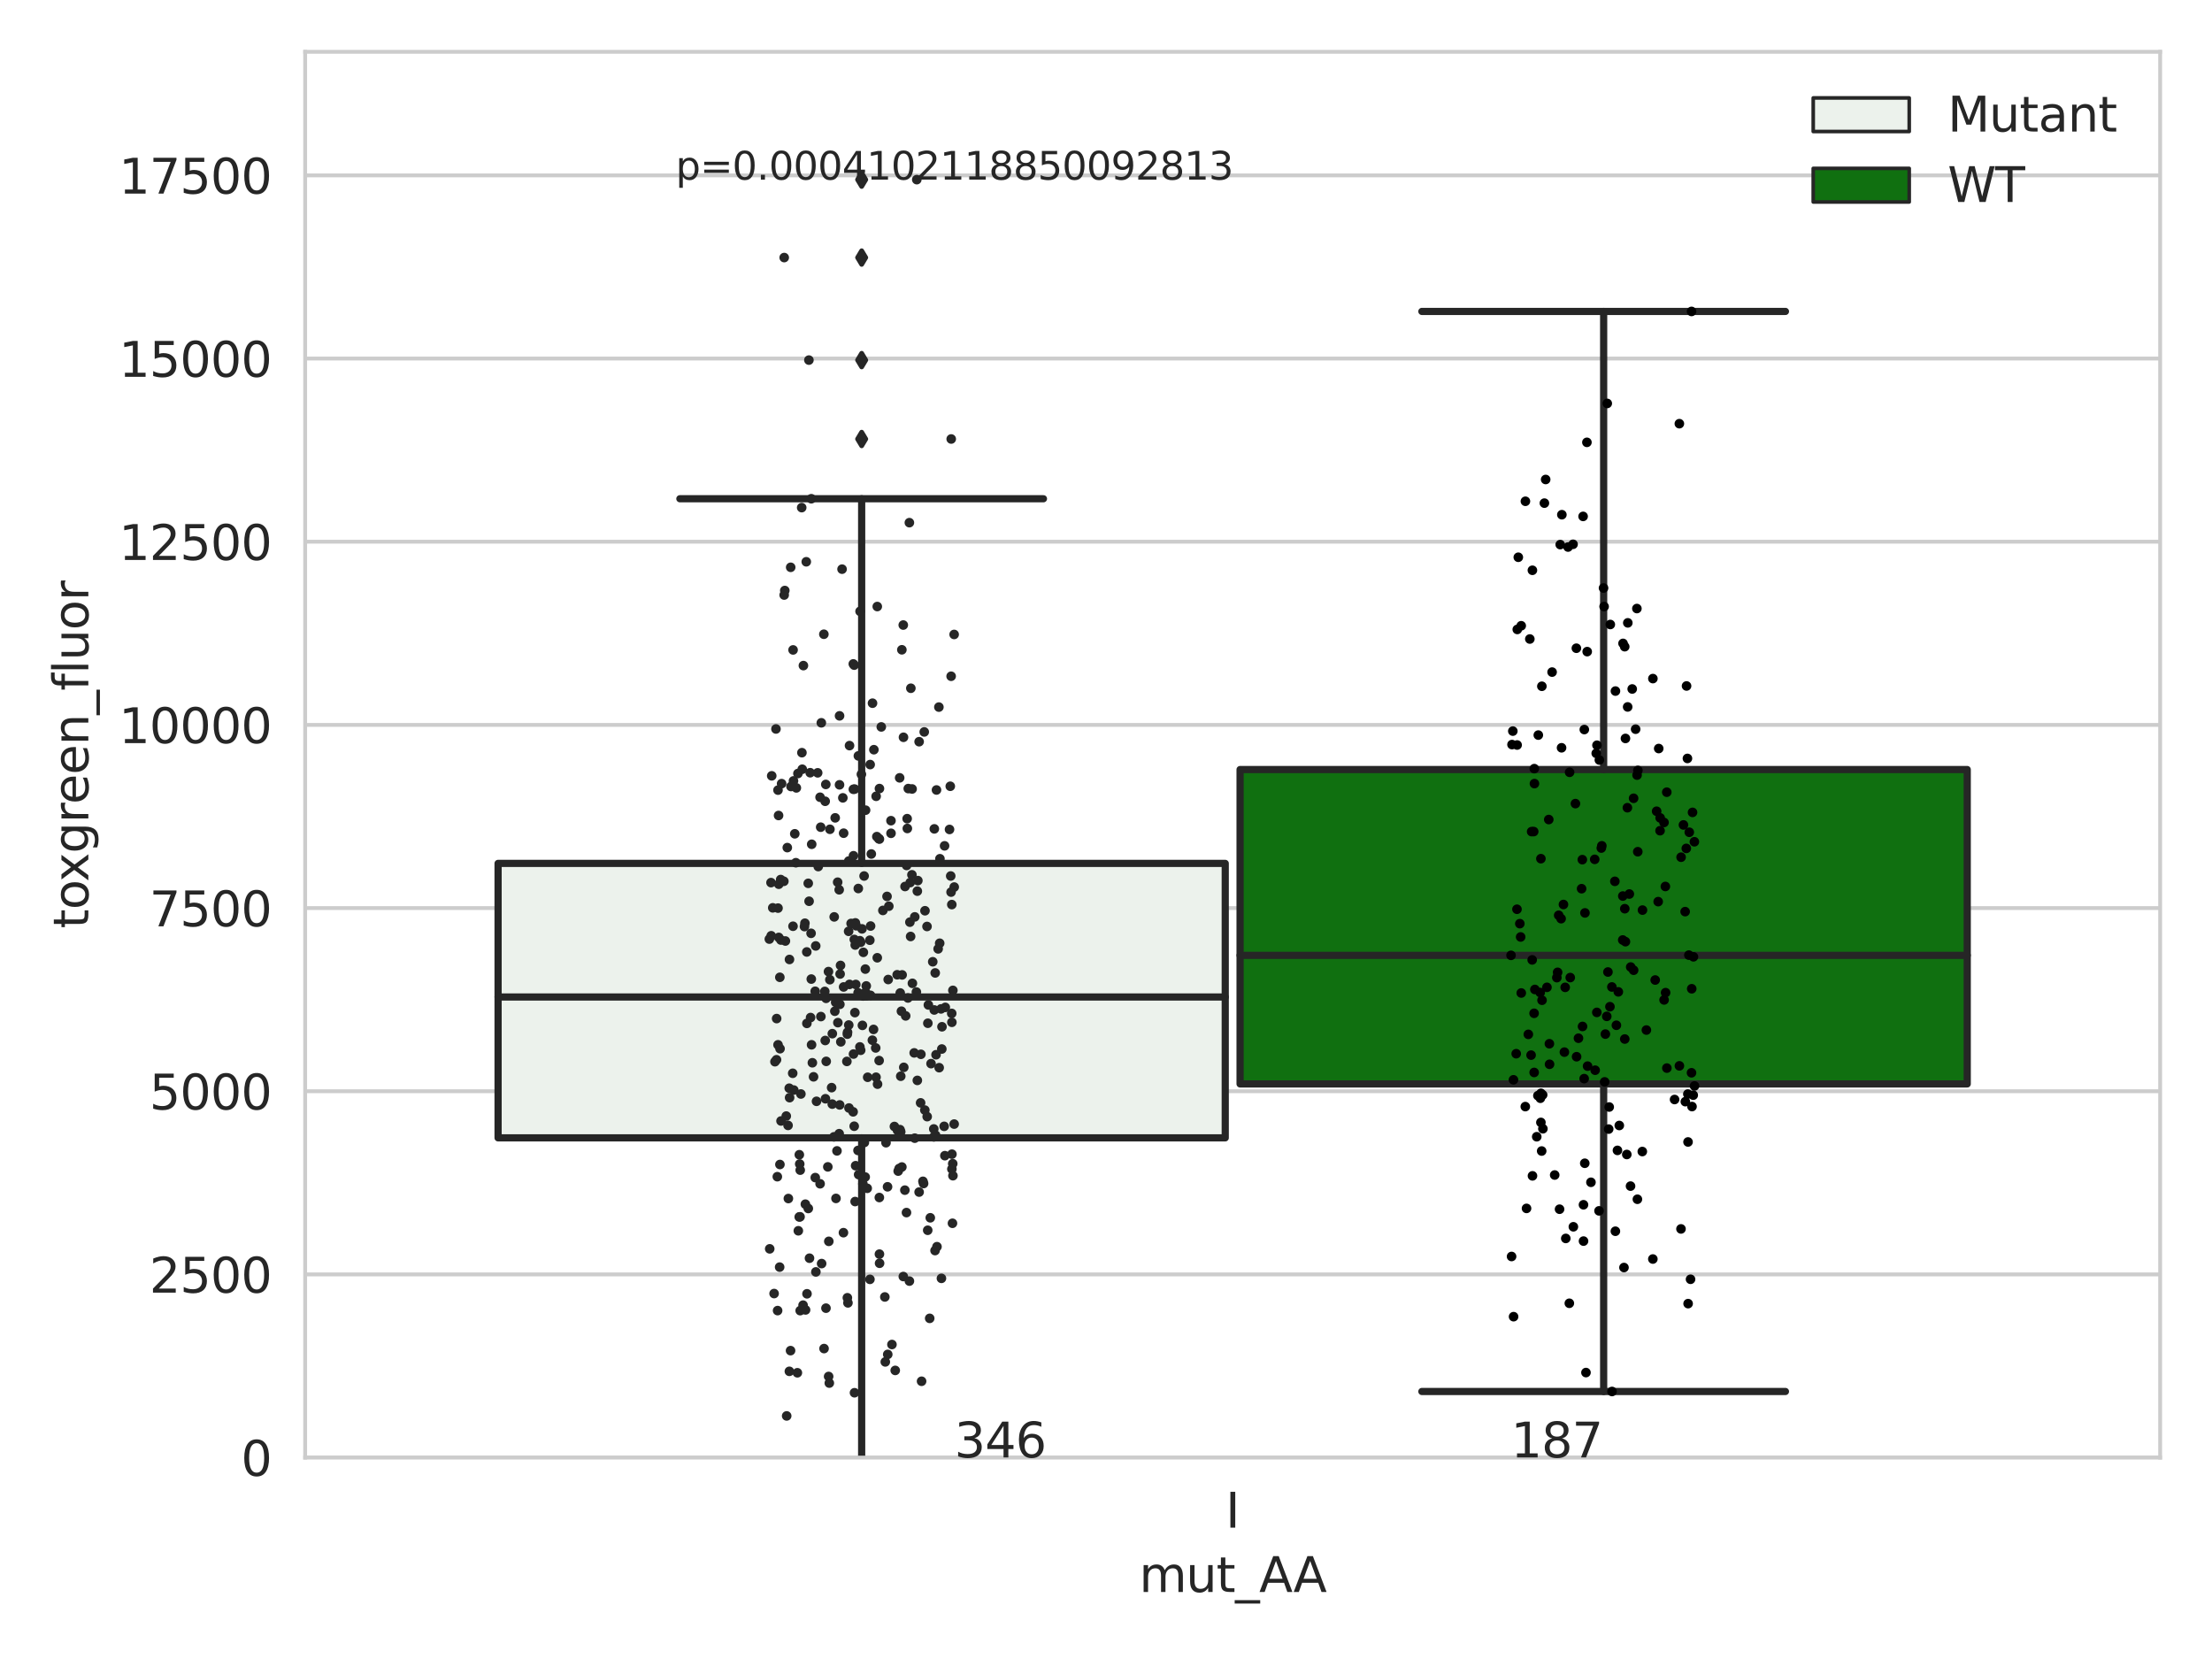 <?xml version="1.0" encoding="utf-8" standalone="no"?>
<!DOCTYPE svg PUBLIC "-//W3C//DTD SVG 1.1//EN"
  "http://www.w3.org/Graphics/SVG/1.1/DTD/svg11.dtd">
<svg xmlns:xlink="http://www.w3.org/1999/xlink" width="460.8pt" height="345.6pt" viewBox="0 0 460.8 345.6" xmlns="http://www.w3.org/2000/svg" version="1.1">
 <defs>
  <style type="text/css">*{stroke-linejoin: round; stroke-linecap: butt}</style>
 </defs>
 <g id="figure_1">
  <g id="patch_1">
   <path d="M 0 345.6 
L 460.8 345.6 
L 460.8 0 
L 0 0 
z
" style="fill: #ffffff"/>
  </g>
  <g id="axes_1">
   <g id="patch_2">
    <path d="M 63.571 303.64 
L 450 303.64 
L 450 10.8 
L 63.571 10.8 
z
" style="fill: #ffffff"/>
   </g>
   <g id="matplotlib.axis_1">
    <g id="xtick_1">
     <g id="text_1">
      <!-- I -->
      <g style="fill: #262626" transform="translate(255.311 318.238)scale(0.1 -0.1)">
       <defs>
        <path id="DejaVuSans-49" d="M 628 4666 
L 1259 4666 
L 1259 0 
L 628 0 
L 628 4666 
z
" transform="scale(0.016)"/>
       </defs>
       <use xlink:href="#DejaVuSans-49"/>
      </g>
     </g>
    </g>
    <g id="text_2">
     <!-- mut_AA -->
     <g style="fill: #262626" transform="translate(237.308 331.638)scale(0.1 -0.1)">
      <defs>
       <path id="DejaVuSans-6d" d="M 3328 2828 
Q 3544 3216 3844 3400 
Q 4144 3584 4550 3584 
Q 5097 3584 5394 3201 
Q 5691 2819 5691 2113 
L 5691 0 
L 5113 0 
L 5113 2094 
Q 5113 2597 4934 2840 
Q 4756 3084 4391 3084 
Q 3944 3084 3684 2787 
Q 3425 2491 3425 1978 
L 3425 0 
L 2847 0 
L 2847 2094 
Q 2847 2600 2669 2842 
Q 2491 3084 2119 3084 
Q 1678 3084 1418 2786 
Q 1159 2488 1159 1978 
L 1159 0 
L 581 0 
L 581 3500 
L 1159 3500 
L 1159 2956 
Q 1356 3278 1631 3431 
Q 1906 3584 2284 3584 
Q 2666 3584 2933 3390 
Q 3200 3197 3328 2828 
z
" transform="scale(0.016)"/>
       <path id="DejaVuSans-75" d="M 544 1381 
L 544 3500 
L 1119 3500 
L 1119 1403 
Q 1119 906 1312 657 
Q 1506 409 1894 409 
Q 2359 409 2629 706 
Q 2900 1003 2900 1516 
L 2900 3500 
L 3475 3500 
L 3475 0 
L 2900 0 
L 2900 538 
Q 2691 219 2414 64 
Q 2138 -91 1772 -91 
Q 1169 -91 856 284 
Q 544 659 544 1381 
z
M 1991 3584 
L 1991 3584 
z
" transform="scale(0.016)"/>
       <path id="DejaVuSans-74" d="M 1172 4494 
L 1172 3500 
L 2356 3500 
L 2356 3053 
L 1172 3053 
L 1172 1153 
Q 1172 725 1289 603 
Q 1406 481 1766 481 
L 2356 481 
L 2356 0 
L 1766 0 
Q 1100 0 847 248 
Q 594 497 594 1153 
L 594 3053 
L 172 3053 
L 172 3500 
L 594 3500 
L 594 4494 
L 1172 4494 
z
" transform="scale(0.016)"/>
       <path id="DejaVuSans-5f" d="M 3263 -1063 
L 3263 -1509 
L -63 -1509 
L -63 -1063 
L 3263 -1063 
z
" transform="scale(0.016)"/>
       <path id="DejaVuSans-41" d="M 2188 4044 
L 1331 1722 
L 3047 1722 
L 2188 4044 
z
M 1831 4666 
L 2547 4666 
L 4325 0 
L 3669 0 
L 3244 1197 
L 1141 1197 
L 716 0 
L 50 0 
L 1831 4666 
z
" transform="scale(0.016)"/>
      </defs>
      <use xlink:href="#DejaVuSans-6d"/>
      <use xlink:href="#DejaVuSans-75" x="97.412"/>
      <use xlink:href="#DejaVuSans-74" x="160.791"/>
      <use xlink:href="#DejaVuSans-5f" x="200"/>
      <use xlink:href="#DejaVuSans-41" x="250"/>
      <use xlink:href="#DejaVuSans-41" x="321.158"/>
     </g>
    </g>
   </g>
   <g id="matplotlib.axis_2">
    <g id="ytick_1">
     <g id="line2d_1">
      <path d="M 63.571 303.64 
L 450 303.64 
" clip-path="url(#p4945332603)" style="fill: none; stroke: #cccccc; stroke-width: 0.8; stroke-linecap: round"/>
     </g>
     <g id="text_3">
      <!-- 0 -->
      <g style="fill: #262626" transform="translate(50.209 307.439)scale(0.1 -0.1)">
       <defs>
        <path id="DejaVuSans-30" d="M 2034 4250 
Q 1547 4250 1301 3770 
Q 1056 3291 1056 2328 
Q 1056 1369 1301 889 
Q 1547 409 2034 409 
Q 2525 409 2770 889 
Q 3016 1369 3016 2328 
Q 3016 3291 2770 3770 
Q 2525 4250 2034 4250 
z
M 2034 4750 
Q 2819 4750 3233 4129 
Q 3647 3509 3647 2328 
Q 3647 1150 3233 529 
Q 2819 -91 2034 -91 
Q 1250 -91 836 529 
Q 422 1150 422 2328 
Q 422 3509 836 4129 
Q 1250 4750 2034 4750 
z
" transform="scale(0.016)"/>
       </defs>
       <use xlink:href="#DejaVuSans-30"/>
      </g>
     </g>
    </g>
    <g id="ytick_2">
     <g id="line2d_2">
      <path d="M 63.571 265.482 
L 450 265.482 
" clip-path="url(#p4945332603)" style="fill: none; stroke: #cccccc; stroke-width: 0.8; stroke-linecap: round"/>
     </g>
     <g id="text_4">
      <!-- 2500 -->
      <g style="fill: #262626" transform="translate(31.121 269.281)scale(0.1 -0.1)">
       <defs>
        <path id="DejaVuSans-32" d="M 1228 531 
L 3431 531 
L 3431 0 
L 469 0 
L 469 531 
Q 828 903 1448 1529 
Q 2069 2156 2228 2338 
Q 2531 2678 2651 2914 
Q 2772 3150 2772 3378 
Q 2772 3750 2511 3984 
Q 2250 4219 1831 4219 
Q 1534 4219 1204 4116 
Q 875 4013 500 3803 
L 500 4441 
Q 881 4594 1212 4672 
Q 1544 4750 1819 4750 
Q 2544 4750 2975 4387 
Q 3406 4025 3406 3419 
Q 3406 3131 3298 2873 
Q 3191 2616 2906 2266 
Q 2828 2175 2409 1742 
Q 1991 1309 1228 531 
z
" transform="scale(0.016)"/>
        <path id="DejaVuSans-35" d="M 691 4666 
L 3169 4666 
L 3169 4134 
L 1269 4134 
L 1269 2991 
Q 1406 3038 1543 3061 
Q 1681 3084 1819 3084 
Q 2600 3084 3056 2656 
Q 3513 2228 3513 1497 
Q 3513 744 3044 326 
Q 2575 -91 1722 -91 
Q 1428 -91 1123 -41 
Q 819 9 494 109 
L 494 744 
Q 775 591 1075 516 
Q 1375 441 1709 441 
Q 2250 441 2565 725 
Q 2881 1009 2881 1497 
Q 2881 1984 2565 2268 
Q 2250 2553 1709 2553 
Q 1456 2553 1204 2497 
Q 953 2441 691 2322 
L 691 4666 
z
" transform="scale(0.016)"/>
       </defs>
       <use xlink:href="#DejaVuSans-32"/>
       <use xlink:href="#DejaVuSans-35" x="63.623"/>
       <use xlink:href="#DejaVuSans-30" x="127.246"/>
       <use xlink:href="#DejaVuSans-30" x="190.869"/>
      </g>
     </g>
    </g>
    <g id="ytick_3">
     <g id="line2d_3">
      <path d="M 63.571 227.324 
L 450 227.324 
" clip-path="url(#p4945332603)" style="fill: none; stroke: #cccccc; stroke-width: 0.8; stroke-linecap: round"/>
     </g>
     <g id="text_5">
      <!-- 5000 -->
      <g style="fill: #262626" transform="translate(31.121 231.124)scale(0.1 -0.1)">
       <use xlink:href="#DejaVuSans-35"/>
       <use xlink:href="#DejaVuSans-30" x="63.623"/>
       <use xlink:href="#DejaVuSans-30" x="127.246"/>
       <use xlink:href="#DejaVuSans-30" x="190.869"/>
      </g>
     </g>
    </g>
    <g id="ytick_4">
     <g id="line2d_4">
      <path d="M 63.571 189.166 
L 450 189.166 
" clip-path="url(#p4945332603)" style="fill: none; stroke: #cccccc; stroke-width: 0.8; stroke-linecap: round"/>
     </g>
     <g id="text_6">
      <!-- 7500 -->
      <g style="fill: #262626" transform="translate(31.121 192.966)scale(0.1 -0.1)">
       <defs>
        <path id="DejaVuSans-37" d="M 525 4666 
L 3525 4666 
L 3525 4397 
L 1831 0 
L 1172 0 
L 2766 4134 
L 525 4134 
L 525 4666 
z
" transform="scale(0.016)"/>
       </defs>
       <use xlink:href="#DejaVuSans-37"/>
       <use xlink:href="#DejaVuSans-35" x="63.623"/>
       <use xlink:href="#DejaVuSans-30" x="127.246"/>
       <use xlink:href="#DejaVuSans-30" x="190.869"/>
      </g>
     </g>
    </g>
    <g id="ytick_5">
     <g id="line2d_5">
      <path d="M 63.571 151.009 
L 450 151.009 
" clip-path="url(#p4945332603)" style="fill: none; stroke: #cccccc; stroke-width: 0.8; stroke-linecap: round"/>
     </g>
     <g id="text_7">
      <!-- 10000 -->
      <g style="fill: #262626" transform="translate(24.759 154.808)scale(0.1 -0.1)">
       <defs>
        <path id="DejaVuSans-31" d="M 794 531 
L 1825 531 
L 1825 4091 
L 703 3866 
L 703 4441 
L 1819 4666 
L 2450 4666 
L 2450 531 
L 3481 531 
L 3481 0 
L 794 0 
L 794 531 
z
" transform="scale(0.016)"/>
       </defs>
       <use xlink:href="#DejaVuSans-31"/>
       <use xlink:href="#DejaVuSans-30" x="63.623"/>
       <use xlink:href="#DejaVuSans-30" x="127.246"/>
       <use xlink:href="#DejaVuSans-30" x="190.869"/>
       <use xlink:href="#DejaVuSans-30" x="254.492"/>
      </g>
     </g>
    </g>
    <g id="ytick_6">
     <g id="line2d_6">
      <path d="M 63.571 112.851 
L 450 112.851 
" clip-path="url(#p4945332603)" style="fill: none; stroke: #cccccc; stroke-width: 0.8; stroke-linecap: round"/>
     </g>
     <g id="text_8">
      <!-- 12500 -->
      <g style="fill: #262626" transform="translate(24.759 116.65)scale(0.1 -0.1)">
       <use xlink:href="#DejaVuSans-31"/>
       <use xlink:href="#DejaVuSans-32" x="63.623"/>
       <use xlink:href="#DejaVuSans-35" x="127.246"/>
       <use xlink:href="#DejaVuSans-30" x="190.869"/>
       <use xlink:href="#DejaVuSans-30" x="254.492"/>
      </g>
     </g>
    </g>
    <g id="ytick_7">
     <g id="line2d_7">
      <path d="M 63.571 74.693 
L 450 74.693 
" clip-path="url(#p4945332603)" style="fill: none; stroke: #cccccc; stroke-width: 0.8; stroke-linecap: round"/>
     </g>
     <g id="text_9">
      <!-- 15000 -->
      <g style="fill: #262626" transform="translate(24.759 78.492)scale(0.1 -0.1)">
       <use xlink:href="#DejaVuSans-31"/>
       <use xlink:href="#DejaVuSans-35" x="63.623"/>
       <use xlink:href="#DejaVuSans-30" x="127.246"/>
       <use xlink:href="#DejaVuSans-30" x="190.869"/>
       <use xlink:href="#DejaVuSans-30" x="254.492"/>
      </g>
     </g>
    </g>
    <g id="ytick_8">
     <g id="line2d_8">
      <path d="M 63.571 36.535 
L 450 36.535 
" clip-path="url(#p4945332603)" style="fill: none; stroke: #cccccc; stroke-width: 0.8; stroke-linecap: round"/>
     </g>
     <g id="text_10">
      <!-- 17500 -->
      <g style="fill: #262626" transform="translate(24.759 40.334)scale(0.1 -0.1)">
       <use xlink:href="#DejaVuSans-31"/>
       <use xlink:href="#DejaVuSans-37" x="63.623"/>
       <use xlink:href="#DejaVuSans-35" x="127.246"/>
       <use xlink:href="#DejaVuSans-30" x="190.869"/>
       <use xlink:href="#DejaVuSans-30" x="254.492"/>
      </g>
     </g>
    </g>
    <g id="text_11">
     <!-- toxgreen_fluor -->
     <g style="fill: #262626" transform="translate(18.401 193.415)rotate(-90)scale(0.1 -0.1)">
      <defs>
       <path id="DejaVuSans-6f" d="M 1959 3097 
Q 1497 3097 1228 2736 
Q 959 2375 959 1747 
Q 959 1119 1226 758 
Q 1494 397 1959 397 
Q 2419 397 2687 759 
Q 2956 1122 2956 1747 
Q 2956 2369 2687 2733 
Q 2419 3097 1959 3097 
z
M 1959 3584 
Q 2709 3584 3137 3096 
Q 3566 2609 3566 1747 
Q 3566 888 3137 398 
Q 2709 -91 1959 -91 
Q 1206 -91 779 398 
Q 353 888 353 1747 
Q 353 2609 779 3096 
Q 1206 3584 1959 3584 
z
" transform="scale(0.016)"/>
       <path id="DejaVuSans-78" d="M 3513 3500 
L 2247 1797 
L 3578 0 
L 2900 0 
L 1881 1375 
L 863 0 
L 184 0 
L 1544 1831 
L 300 3500 
L 978 3500 
L 1906 2253 
L 2834 3500 
L 3513 3500 
z
" transform="scale(0.016)"/>
       <path id="DejaVuSans-67" d="M 2906 1791 
Q 2906 2416 2648 2759 
Q 2391 3103 1925 3103 
Q 1463 3103 1205 2759 
Q 947 2416 947 1791 
Q 947 1169 1205 825 
Q 1463 481 1925 481 
Q 2391 481 2648 825 
Q 2906 1169 2906 1791 
z
M 3481 434 
Q 3481 -459 3084 -895 
Q 2688 -1331 1869 -1331 
Q 1566 -1331 1297 -1286 
Q 1028 -1241 775 -1147 
L 775 -588 
Q 1028 -725 1275 -790 
Q 1522 -856 1778 -856 
Q 2344 -856 2625 -561 
Q 2906 -266 2906 331 
L 2906 616 
Q 2728 306 2450 153 
Q 2172 0 1784 0 
Q 1141 0 747 490 
Q 353 981 353 1791 
Q 353 2603 747 3093 
Q 1141 3584 1784 3584 
Q 2172 3584 2450 3431 
Q 2728 3278 2906 2969 
L 2906 3500 
L 3481 3500 
L 3481 434 
z
" transform="scale(0.016)"/>
       <path id="DejaVuSans-72" d="M 2631 2963 
Q 2534 3019 2420 3045 
Q 2306 3072 2169 3072 
Q 1681 3072 1420 2755 
Q 1159 2438 1159 1844 
L 1159 0 
L 581 0 
L 581 3500 
L 1159 3500 
L 1159 2956 
Q 1341 3275 1631 3429 
Q 1922 3584 2338 3584 
Q 2397 3584 2469 3576 
Q 2541 3569 2628 3553 
L 2631 2963 
z
" transform="scale(0.016)"/>
       <path id="DejaVuSans-65" d="M 3597 1894 
L 3597 1613 
L 953 1613 
Q 991 1019 1311 708 
Q 1631 397 2203 397 
Q 2534 397 2845 478 
Q 3156 559 3463 722 
L 3463 178 
Q 3153 47 2828 -22 
Q 2503 -91 2169 -91 
Q 1331 -91 842 396 
Q 353 884 353 1716 
Q 353 2575 817 3079 
Q 1281 3584 2069 3584 
Q 2775 3584 3186 3129 
Q 3597 2675 3597 1894 
z
M 3022 2063 
Q 3016 2534 2758 2815 
Q 2500 3097 2075 3097 
Q 1594 3097 1305 2825 
Q 1016 2553 972 2059 
L 3022 2063 
z
" transform="scale(0.016)"/>
       <path id="DejaVuSans-6e" d="M 3513 2113 
L 3513 0 
L 2938 0 
L 2938 2094 
Q 2938 2591 2744 2837 
Q 2550 3084 2163 3084 
Q 1697 3084 1428 2787 
Q 1159 2491 1159 1978 
L 1159 0 
L 581 0 
L 581 3500 
L 1159 3500 
L 1159 2956 
Q 1366 3272 1645 3428 
Q 1925 3584 2291 3584 
Q 2894 3584 3203 3211 
Q 3513 2838 3513 2113 
z
" transform="scale(0.016)"/>
       <path id="DejaVuSans-66" d="M 2375 4863 
L 2375 4384 
L 1825 4384 
Q 1516 4384 1395 4259 
Q 1275 4134 1275 3809 
L 1275 3500 
L 2222 3500 
L 2222 3053 
L 1275 3053 
L 1275 0 
L 697 0 
L 697 3053 
L 147 3053 
L 147 3500 
L 697 3500 
L 697 3744 
Q 697 4328 969 4595 
Q 1241 4863 1831 4863 
L 2375 4863 
z
" transform="scale(0.016)"/>
       <path id="DejaVuSans-6c" d="M 603 4863 
L 1178 4863 
L 1178 0 
L 603 0 
L 603 4863 
z
" transform="scale(0.016)"/>
      </defs>
      <use xlink:href="#DejaVuSans-74"/>
      <use xlink:href="#DejaVuSans-6f" x="39.209"/>
      <use xlink:href="#DejaVuSans-78" x="97.266"/>
      <use xlink:href="#DejaVuSans-67" x="156.445"/>
      <use xlink:href="#DejaVuSans-72" x="219.922"/>
      <use xlink:href="#DejaVuSans-65" x="258.785"/>
      <use xlink:href="#DejaVuSans-65" x="320.309"/>
      <use xlink:href="#DejaVuSans-6e" x="381.832"/>
      <use xlink:href="#DejaVuSans-5f" x="445.211"/>
      <use xlink:href="#DejaVuSans-66" x="495.211"/>
      <use xlink:href="#DejaVuSans-6c" x="530.416"/>
      <use xlink:href="#DejaVuSans-75" x="558.199"/>
      <use xlink:href="#DejaVuSans-6f" x="621.578"/>
      <use xlink:href="#DejaVuSans-72" x="682.76"/>
     </g>
    </g>
   </g>
   <g id="patch_3">
    <path d="M 103.76 237.035 
L 255.24 237.035 
L 255.24 179.862 
L 103.76 179.862 
L 103.76 237.035 
z
" clip-path="url(#p4945332603)" style="fill: #ecf2ec; stroke: #262626; stroke-width: 1.5; stroke-linejoin: miter"/>
   </g>
   <g id="patch_4">
    <path d="M 258.331 225.801 
L 409.811 225.801 
L 409.811 160.308 
L 258.331 160.308 
L 258.331 225.801 
z
" clip-path="url(#p4945332603)" style="fill: #107010; stroke: #262626; stroke-width: 1.5; stroke-linejoin: miter"/>
   </g>
   <g id="patch_5">
    <path d="M 256.786 303.64 
L 256.786 303.64 
L 256.786 303.64 
L 256.786 303.64 
z
" clip-path="url(#p4945332603)" style="fill: #ecf2ec; stroke: #262626; stroke-width: 0.75; stroke-linejoin: miter"/>
   </g>
   <g id="patch_6">
    <path d="M 256.786 303.64 
L 256.786 303.64 
L 256.786 303.64 
L 256.786 303.64 
z
" clip-path="url(#p4945332603)" style="fill: #107010; stroke: #262626; stroke-width: 0.75; stroke-linejoin: miter"/>
   </g>
   <g id="PathCollection_1"/>
   <g id="PathCollection_2"/>
   <g id="line2d_9">
    <path d="M 179.5 237.035 
L 179.5 318.181 
" clip-path="url(#p4945332603)" style="fill: none; stroke: #262626; stroke-width: 1.5; stroke-linecap: round"/>
   </g>
   <g id="line2d_10">
    <path d="M 179.5 179.862 
L 179.5 103.898 
" clip-path="url(#p4945332603)" style="fill: none; stroke: #262626; stroke-width: 1.5; stroke-linecap: round"/>
   </g>
   <g id="line2d_11">
    <path d="M 141.63 318.181 
L 217.37 318.181 
" clip-path="url(#p4945332603)" style="fill: none; stroke: #262626; stroke-width: 1.5; stroke-linecap: round"/>
   </g>
   <g id="line2d_12">
    <path d="M 141.63 103.898 
L 217.37 103.898 
" clip-path="url(#p4945332603)" style="fill: none; stroke: #262626; stroke-width: 1.5; stroke-linecap: round"/>
   </g>
   <g id="line2d_13">
    <defs>
     <path id="md4c8707190" d="M -0 1.414 
L 0.849 0 
L 0 -1.414 
L -0.849 -0 
z
" style="stroke: #262626; stroke-linejoin: miter"/>
    </defs>
    <g clip-path="url(#p4945332603)">
     <use xlink:href="#md4c8707190" x="179.5" y="323.672" style="fill: #262626; stroke: #262626; stroke-linejoin: miter"/>
     <use xlink:href="#md4c8707190" x="179.5" y="75.015" style="fill: #262626; stroke: #262626; stroke-linejoin: miter"/>
     <use xlink:href="#md4c8707190" x="179.5" y="91.451" style="fill: #262626; stroke: #262626; stroke-linejoin: miter"/>
     <use xlink:href="#md4c8707190" x="179.5" y="37.422" style="fill: #262626; stroke: #262626; stroke-linejoin: miter"/>
     <use xlink:href="#md4c8707190" x="179.5" y="53.656" style="fill: #262626; stroke: #262626; stroke-linejoin: miter"/>
    </g>
   </g>
   <g id="line2d_14">
    <path d="M 334.071 225.801 
L 334.071 289.872 
" clip-path="url(#p4945332603)" style="fill: none; stroke: #262626; stroke-width: 1.5; stroke-linecap: round"/>
   </g>
   <g id="line2d_15">
    <path d="M 334.071 160.308 
L 334.071 64.876 
" clip-path="url(#p4945332603)" style="fill: none; stroke: #262626; stroke-width: 1.5; stroke-linecap: round"/>
   </g>
   <g id="line2d_16">
    <path d="M 296.201 289.872 
L 371.941 289.872 
" clip-path="url(#p4945332603)" style="fill: none; stroke: #262626; stroke-width: 1.5; stroke-linecap: round"/>
   </g>
   <g id="line2d_17">
    <path d="M 296.201 64.876 
L 371.941 64.876 
" clip-path="url(#p4945332603)" style="fill: none; stroke: #262626; stroke-width: 1.5; stroke-linecap: round"/>
   </g>
   <g id="line2d_18">
    <g clip-path="url(#p4945332603)">
     <use xlink:href="#md4c8707190" x="334.071" y="368.542" style="fill: #262626; stroke: #262626; stroke-linejoin: miter"/>
    </g>
   </g>
   <g id="line2d_19">
    <path d="M 103.76 207.687 
L 255.24 207.687 
" clip-path="url(#p4945332603)" style="fill: none; stroke: #262626; stroke-width: 1.5; stroke-linecap: round"/>
   </g>
   <g id="line2d_20">
    <path d="M 258.331 199.017 
L 409.811 199.017 
" clip-path="url(#p4945332603)" style="fill: none; stroke: #262626; stroke-width: 1.5; stroke-linecap: round"/>
   </g>
   <g id="patch_7">
    <path d="M 63.571 303.64 
L 63.571 10.8 
" style="fill: none; stroke: #cccccc; stroke-width: 0.8; stroke-linejoin: miter; stroke-linecap: square"/>
   </g>
   <g id="patch_8">
    <path d="M 450 303.64 
L 450 10.8 
" style="fill: none; stroke: #cccccc; stroke-width: 0.8; stroke-linejoin: miter; stroke-linecap: square"/>
   </g>
   <g id="patch_9">
    <path d="M 63.571 303.64 
L 450 303.64 
" style="fill: none; stroke: #cccccc; stroke-width: 0.8; stroke-linejoin: miter; stroke-linecap: square"/>
   </g>
   <g id="patch_10">
    <path d="M 63.571 10.8 
L 450 10.8 
" style="fill: none; stroke: #cccccc; stroke-width: 0.8; stroke-linejoin: miter; stroke-linecap: square"/>
   </g>
   <g id="PathCollection_3">
    <defs>
     <path id="C0_0_43a088382a" d="M 0 1 
C 0.265 1 0.52 0.895 0.707 0.707 
C 0.895 0.52 1 0.265 1 -0 
C 1 -0.265 0.895 -0.52 0.707 -0.707 
C 0.52 -0.895 0.265 -1 0 -1 
C -0.265 -1 -0.52 -0.895 -0.707 -0.707 
C -0.895 -0.52 -1 -0.265 -1 0 
C -1 0.265 -0.895 0.52 -0.707 0.707 
C -0.52 0.895 -0.265 1 0 1 
z
"/>
    </defs>
    <g clip-path="url(#p4945332603)">
     <use xlink:href="#C0_0_43a088382a" x="172.875" y="204.088" style="fill: #262626"/>
    </g>
    <g clip-path="url(#p4945332603)">
     <use xlink:href="#C0_0_43a088382a" x="169.232" y="221.393" style="fill: #262626"/>
    </g>
    <g clip-path="url(#p4945332603)">
     <use xlink:href="#C0_0_43a088382a" x="169.931" y="197.054" style="fill: #262626"/>
    </g>
    <g clip-path="url(#p4945332603)">
     <use xlink:href="#C0_0_43a088382a" x="181.223" y="266.511" style="fill: #262626"/>
    </g>
    <g clip-path="url(#p4945332603)">
     <use xlink:href="#C0_0_43a088382a" x="198.296" y="243.533" style="fill: #262626"/>
    </g>
    <g clip-path="url(#p4945332603)">
     <use xlink:href="#C0_0_43a088382a" x="182.662" y="174.28" style="fill: #262626"/>
    </g>
    <g clip-path="url(#p4945332603)">
     <use xlink:href="#C0_0_43a088382a" x="172.085" y="207.971" style="fill: #262626"/>
    </g>
    <g clip-path="url(#p4945332603)">
     <use xlink:href="#C0_0_43a088382a" x="168.857" y="211.973" style="fill: #262626"/>
    </g>
    <g clip-path="url(#p4945332603)">
     <use xlink:href="#C0_0_43a088382a" x="168.634" y="262.107" style="fill: #262626"/>
    </g>
    <g clip-path="url(#p4945332603)">
     <use xlink:href="#C0_0_43a088382a" x="179.13" y="218.091" style="fill: #262626"/>
    </g>
    <g clip-path="url(#p4945332603)">
     <use xlink:href="#C0_0_43a088382a" x="168.385" y="251.75" style="fill: #262626"/>
    </g>
    <g clip-path="url(#p4945332603)">
     <use xlink:href="#C0_0_43a088382a" x="169.838" y="245.316" style="fill: #262626"/>
    </g>
    <g clip-path="url(#p4945332603)">
     <use xlink:href="#C0_0_43a088382a" x="164.124" y="323.672" style="fill: #262626"/>
    </g>
    <g clip-path="url(#p4945332603)">
     <use xlink:href="#C0_0_43a088382a" x="176.562" y="215.034" style="fill: #262626"/>
    </g>
    <g clip-path="url(#p4945332603)">
     <use xlink:href="#C0_0_43a088382a" x="161.931" y="245.127" style="fill: #262626"/>
    </g>
    <g clip-path="url(#p4945332603)">
     <use xlink:href="#C0_0_43a088382a" x="162.679" y="195.826" style="fill: #262626"/>
    </g>
    <g clip-path="url(#p4945332603)">
     <use xlink:href="#C0_0_43a088382a" x="173.78" y="191.007" style="fill: #262626"/>
    </g>
    <g clip-path="url(#p4945332603)">
     <use xlink:href="#C0_0_43a088382a" x="169.093" y="175.879" style="fill: #262626"/>
    </g>
    <g clip-path="url(#p4945332603)">
     <use xlink:href="#C0_0_43a088382a" x="186.321" y="234.667" style="fill: #262626"/>
    </g>
    <g clip-path="url(#p4945332603)">
     <use xlink:href="#C0_0_43a088382a" x="171.665" y="280.933" style="fill: #262626"/>
    </g>
    <g clip-path="url(#p4945332603)">
     <use xlink:href="#C0_0_43a088382a" x="167.296" y="271.888" style="fill: #262626"/>
    </g>
    <g clip-path="url(#p4945332603)">
     <use xlink:href="#C0_0_43a088382a" x="193.673" y="274.638" style="fill: #262626"/>
    </g>
    <g clip-path="url(#p4945332603)">
     <use xlink:href="#C0_0_43a088382a" x="187.874" y="135.362" style="fill: #262626"/>
    </g>
    <g clip-path="url(#p4945332603)">
     <use xlink:href="#C0_0_43a088382a" x="171.9" y="166.92" style="fill: #262626"/>
    </g>
    <g clip-path="url(#p4945332603)">
     <use xlink:href="#C0_0_43a088382a" x="193.796" y="253.688" style="fill: #262626"/>
    </g>
    <g clip-path="url(#p4945332603)">
     <use xlink:href="#C0_0_43a088382a" x="177.722" y="231.614" style="fill: #262626"/>
    </g>
    <g clip-path="url(#p4945332603)">
     <use xlink:href="#C0_0_43a088382a" x="170.965" y="172.318" style="fill: #262626"/>
    </g>
    <g clip-path="url(#p4945332603)">
     <use xlink:href="#C0_0_43a088382a" x="185.607" y="170.962" style="fill: #262626"/>
    </g>
    <g clip-path="url(#p4945332603)">
     <use xlink:href="#C0_0_43a088382a" x="198.053" y="182.487" style="fill: #262626"/>
    </g>
    <g clip-path="url(#p4945332603)">
     <use xlink:href="#C0_0_43a088382a" x="181.36" y="192.911" style="fill: #262626"/>
    </g>
    <g clip-path="url(#p4945332603)">
     <use xlink:href="#C0_0_43a088382a" x="176.962" y="205.067" style="fill: #262626"/>
    </g>
    <g clip-path="url(#p4945332603)">
     <use xlink:href="#C0_0_43a088382a" x="174.816" y="236.168" style="fill: #262626"/>
    </g>
    <g clip-path="url(#p4945332603)">
     <use xlink:href="#C0_0_43a088382a" x="171.098" y="150.572" style="fill: #262626"/>
    </g>
    <g clip-path="url(#p4945332603)">
     <use xlink:href="#C0_0_43a088382a" x="174.962" y="209.223" style="fill: #262626"/>
    </g>
    <g clip-path="url(#p4945332603)">
     <use xlink:href="#C0_0_43a088382a" x="182.047" y="156.175" style="fill: #262626"/>
    </g>
    <g clip-path="url(#p4945332603)">
     <use xlink:href="#C0_0_43a088382a" x="184.933" y="282.149" style="fill: #262626"/>
    </g>
    <g clip-path="url(#p4945332603)">
     <use xlink:href="#C0_0_43a088382a" x="191.472" y="154.509" style="fill: #262626"/>
    </g>
    <g clip-path="url(#p4945332603)">
     <use xlink:href="#C0_0_43a088382a" x="173.242" y="226.574" style="fill: #262626"/>
    </g>
    <g clip-path="url(#p4945332603)">
     <use xlink:href="#C0_0_43a088382a" x="160.346" y="260.157" style="fill: #262626"/>
    </g>
    <g clip-path="url(#p4945332603)">
     <use xlink:href="#C0_0_43a088382a" x="195.647" y="222.418" style="fill: #262626"/>
    </g>
    <g clip-path="url(#p4945332603)">
     <use xlink:href="#C0_0_43a088382a" x="184.572" y="238.049" style="fill: #262626"/>
    </g>
    <g clip-path="url(#p4945332603)">
     <use xlink:href="#C0_0_43a088382a" x="187.485" y="235.324" style="fill: #262626"/>
    </g>
    <g clip-path="url(#p4945332603)">
     <use xlink:href="#C0_0_43a088382a" x="187.307" y="243.426" style="fill: #262626"/>
    </g>
    <g clip-path="url(#p4945332603)">
     <use xlink:href="#C0_0_43a088382a" x="163.295" y="183.59" style="fill: #262626"/>
    </g>
    <g clip-path="url(#p4945332603)">
     <use xlink:href="#C0_0_43a088382a" x="188.274" y="222.349" style="fill: #262626"/>
    </g>
    <g clip-path="url(#p4945332603)">
     <use xlink:href="#C0_0_43a088382a" x="171.158" y="263.226" style="fill: #262626"/>
    </g>
    <g clip-path="url(#p4945332603)">
     <use xlink:href="#C0_0_43a088382a" x="162.472" y="242.586" style="fill: #262626"/>
    </g>
    <g clip-path="url(#p4945332603)">
     <use xlink:href="#C0_0_43a088382a" x="173.376" y="230.005" style="fill: #262626"/>
    </g>
    <g clip-path="url(#p4945332603)">
     <use xlink:href="#C0_0_43a088382a" x="172.116" y="221.102" style="fill: #262626"/>
    </g>
    <g clip-path="url(#p4945332603)">
     <use xlink:href="#C0_0_43a088382a" x="161.438" y="221.174" style="fill: #262626"/>
    </g>
    <g clip-path="url(#p4945332603)">
     <use xlink:href="#C0_0_43a088382a" x="161.761" y="220.766" style="fill: #262626"/>
    </g>
    <g clip-path="url(#p4945332603)">
     <use xlink:href="#C0_0_43a088382a" x="178.042" y="164.38" style="fill: #262626"/>
    </g>
    <g clip-path="url(#p4945332603)">
     <use xlink:href="#C0_0_43a088382a" x="196.833" y="240.748" style="fill: #262626"/>
    </g>
    <g clip-path="url(#p4945332603)">
     <use xlink:href="#C0_0_43a088382a" x="176.522" y="270.347" style="fill: #262626"/>
    </g>
    <g clip-path="url(#p4945332603)">
     <use xlink:href="#C0_0_43a088382a" x="166.107" y="285.973" style="fill: #262626"/>
    </g>
    <g clip-path="url(#p4945332603)">
     <use xlink:href="#C0_0_43a088382a" x="162.496" y="218.467" style="fill: #262626"/>
    </g>
    <g clip-path="url(#p4945332603)">
     <use xlink:href="#C0_0_43a088382a" x="160.617" y="183.864" style="fill: #262626"/>
    </g>
    <g clip-path="url(#p4945332603)">
     <use xlink:href="#C0_0_43a088382a" x="168.511" y="75.015" style="fill: #262626"/>
    </g>
    <g clip-path="url(#p4945332603)">
     <use xlink:href="#C0_0_43a088382a" x="187.928" y="203.089" style="fill: #262626"/>
    </g>
    <g clip-path="url(#p4945332603)">
     <use xlink:href="#C0_0_43a088382a" x="164.233" y="249.676" style="fill: #262626"/>
    </g>
    <g clip-path="url(#p4945332603)">
     <use xlink:href="#C0_0_43a088382a" x="181.508" y="177.901" style="fill: #262626"/>
    </g>
    <g clip-path="url(#p4945332603)">
     <use xlink:href="#C0_0_43a088382a" x="172.451" y="243.081" style="fill: #262626"/>
    </g>
    <g clip-path="url(#p4945332603)">
     <use xlink:href="#C0_0_43a088382a" x="162.415" y="263.963" style="fill: #262626"/>
    </g>
    <g clip-path="url(#p4945332603)">
     <use xlink:href="#C0_0_43a088382a" x="164.462" y="199.874" style="fill: #262626"/>
    </g>
    <g clip-path="url(#p4945332603)">
     <use xlink:href="#C0_0_43a088382a" x="177.798" y="178.267" style="fill: #262626"/>
    </g>
    <g clip-path="url(#p4945332603)">
     <use xlink:href="#C0_0_43a088382a" x="188.501" y="247.93" style="fill: #262626"/>
    </g>
    <g clip-path="url(#p4945332603)">
     <use xlink:href="#C0_0_43a088382a" x="165.212" y="135.391" style="fill: #262626"/>
    </g>
    <g clip-path="url(#p4945332603)">
     <use xlink:href="#C0_0_43a088382a" x="188.535" y="184.675" style="fill: #262626"/>
    </g>
    <g clip-path="url(#p4945332603)">
     <use xlink:href="#C0_0_43a088382a" x="188.214" y="153.591" style="fill: #262626"/>
    </g>
    <g clip-path="url(#p4945332603)">
     <use xlink:href="#C0_0_43a088382a" x="181.271" y="159.272" style="fill: #262626"/>
    </g>
    <g clip-path="url(#p4945332603)">
     <use xlink:href="#C0_0_43a088382a" x="172.032" y="163.411" style="fill: #262626"/>
    </g>
    <g clip-path="url(#p4945332603)">
     <use xlink:href="#C0_0_43a088382a" x="164.412" y="226.693" style="fill: #262626"/>
    </g>
    <g clip-path="url(#p4945332603)">
     <use xlink:href="#C0_0_43a088382a" x="182.516" y="165.882" style="fill: #262626"/>
    </g>
    <g clip-path="url(#p4945332603)">
     <use xlink:href="#C0_0_43a088382a" x="162.074" y="189.175" style="fill: #262626"/>
    </g>
    <g clip-path="url(#p4945332603)">
     <use xlink:href="#C0_0_43a088382a" x="163.358" y="123.954" style="fill: #262626"/>
    </g>
    <g clip-path="url(#p4945332603)">
     <use xlink:href="#C0_0_43a088382a" x="187.535" y="206.859" style="fill: #262626"/>
    </g>
    <g clip-path="url(#p4945332603)">
     <use xlink:href="#C0_0_43a088382a" x="160.765" y="161.619" style="fill: #262626"/>
    </g>
    <g clip-path="url(#p4945332603)">
     <use xlink:href="#C0_0_43a088382a" x="180.317" y="168.773" style="fill: #262626"/>
    </g>
    <g clip-path="url(#p4945332603)">
     <use xlink:href="#C0_0_43a088382a" x="191.099" y="225.067" style="fill: #262626"/>
    </g>
    <g clip-path="url(#p4945332603)">
     <use xlink:href="#C0_0_43a088382a" x="171.627" y="132.123" style="fill: #262626"/>
    </g>
    <g clip-path="url(#p4945332603)">
     <use xlink:href="#C0_0_43a088382a" x="165.793" y="179.719" style="fill: #262626"/>
    </g>
    <g clip-path="url(#p4945332603)">
     <use xlink:href="#C0_0_43a088382a" x="179.296" y="218.792" style="fill: #262626"/>
    </g>
    <g clip-path="url(#p4945332603)">
     <use xlink:href="#C0_0_43a088382a" x="195.587" y="147.301" style="fill: #262626"/>
    </g>
    <g clip-path="url(#p4945332603)">
     <use xlink:href="#C0_0_43a088382a" x="164.489" y="228.663" style="fill: #262626"/>
    </g>
    <g clip-path="url(#p4945332603)">
     <use xlink:href="#C0_0_43a088382a" x="193.26" y="256.286" style="fill: #262626"/>
    </g>
    <g clip-path="url(#p4945332603)">
     <use xlink:href="#C0_0_43a088382a" x="161.79" y="212.187" style="fill: #262626"/>
    </g>
    <g clip-path="url(#p4945332603)">
     <use xlink:href="#C0_0_43a088382a" x="174.358" y="239.75" style="fill: #262626"/>
    </g>
    <g clip-path="url(#p4945332603)">
     <use xlink:href="#C0_0_43a088382a" x="166.308" y="256.395" style="fill: #262626"/>
    </g>
    <g clip-path="url(#p4945332603)">
     <use xlink:href="#C0_0_43a088382a" x="179.445" y="161.301" style="fill: #262626"/>
    </g>
    <g clip-path="url(#p4945332603)">
     <use xlink:href="#C0_0_43a088382a" x="167.364" y="138.656" style="fill: #262626"/>
    </g>
    <g clip-path="url(#p4945332603)">
     <use xlink:href="#C0_0_43a088382a" x="178.277" y="205.083" style="fill: #262626"/>
    </g>
    <g clip-path="url(#p4945332603)">
     <use xlink:href="#C0_0_43a088382a" x="168.088" y="213.193" style="fill: #262626"/>
    </g>
    <g clip-path="url(#p4945332603)">
     <use xlink:href="#C0_0_43a088382a" x="177.968" y="195.707" style="fill: #262626"/>
    </g>
    <g clip-path="url(#p4945332603)">
     <use xlink:href="#C0_0_43a088382a" x="162.077" y="217.651" style="fill: #262626"/>
    </g>
    <g clip-path="url(#p4945332603)">
     <use xlink:href="#C0_0_43a088382a" x="177.946" y="234.611" style="fill: #262626"/>
    </g>
    <g clip-path="url(#p4945332603)">
     <use xlink:href="#C0_0_43a088382a" x="185.029" y="204.052" style="fill: #262626"/>
    </g>
    <g clip-path="url(#p4945332603)">
     <use xlink:href="#C0_0_43a088382a" x="191.097" y="185.641" style="fill: #262626"/>
    </g>
    <g clip-path="url(#p4945332603)">
     <use xlink:href="#C0_0_43a088382a" x="192.692" y="189.726" style="fill: #262626"/>
    </g>
    <g clip-path="url(#p4945332603)">
     <use xlink:href="#C0_0_43a088382a" x="165.568" y="173.694" style="fill: #262626"/>
    </g>
    <g clip-path="url(#p4945332603)">
     <use xlink:href="#C0_0_43a088382a" x="189.698" y="195.087" style="fill: #262626"/>
    </g>
    <g clip-path="url(#p4945332603)">
     <use xlink:href="#C0_0_43a088382a" x="162.823" y="163.246" style="fill: #262626"/>
    </g>
    <g clip-path="url(#p4945332603)">
     <use xlink:href="#C0_0_43a088382a" x="166.695" y="273.028" style="fill: #262626"/>
    </g>
    <g clip-path="url(#p4945332603)">
     <use xlink:href="#C0_0_43a088382a" x="176.81" y="213.532" style="fill: #262626"/>
    </g>
    <g clip-path="url(#p4945332603)">
     <use xlink:href="#C0_0_43a088382a" x="166.494" y="253.512" style="fill: #262626"/>
    </g>
    <g clip-path="url(#p4945332603)">
     <use xlink:href="#C0_0_43a088382a" x="178.758" y="206.811" style="fill: #262626"/>
    </g>
    <g clip-path="url(#p4945332603)">
     <use xlink:href="#C0_0_43a088382a" x="171.96" y="228.892" style="fill: #262626"/>
    </g>
    <g clip-path="url(#p4945332603)">
     <use xlink:href="#C0_0_43a088382a" x="191.982" y="287.742" style="fill: #262626"/>
    </g>
    <g clip-path="url(#p4945332603)">
     <use xlink:href="#C0_0_43a088382a" x="187.11" y="243.961" style="fill: #262626"/>
    </g>
    <g clip-path="url(#p4945332603)">
     <use xlink:href="#C0_0_43a088382a" x="190.445" y="219.334" style="fill: #262626"/>
    </g>
    <g clip-path="url(#p4945332603)">
     <use xlink:href="#C0_0_43a088382a" x="197.961" y="163.792" style="fill: #262626"/>
    </g>
    <g clip-path="url(#p4945332603)">
     <use xlink:href="#C0_0_43a088382a" x="176.785" y="194.009" style="fill: #262626"/>
    </g>
    <g clip-path="url(#p4945332603)">
     <use xlink:href="#C0_0_43a088382a" x="183.196" y="174.799" style="fill: #262626"/>
    </g>
    <g clip-path="url(#p4945332603)">
     <use xlink:href="#C0_0_43a088382a" x="169.012" y="103.898" style="fill: #262626"/>
    </g>
    <g clip-path="url(#p4945332603)">
     <use xlink:href="#C0_0_43a088382a" x="179.576" y="193.498" style="fill: #262626"/>
    </g>
    <g clip-path="url(#p4945332603)">
     <use xlink:href="#C0_0_43a088382a" x="164.687" y="281.361" style="fill: #262626"/>
    </g>
    <g clip-path="url(#p4945332603)">
     <use xlink:href="#C0_0_43a088382a" x="178.738" y="239.659" style="fill: #262626"/>
    </g>
    <g clip-path="url(#p4945332603)">
     <use xlink:href="#C0_0_43a088382a" x="186.896" y="203.061" style="fill: #262626"/>
    </g>
    <g clip-path="url(#p4945332603)">
     <use xlink:href="#C0_0_43a088382a" x="183.139" y="220.938" style="fill: #262626"/>
    </g>
    <g clip-path="url(#p4945332603)">
     <use xlink:href="#C0_0_43a088382a" x="177.773" y="164.423" style="fill: #262626"/>
    </g>
    <g clip-path="url(#p4945332603)">
     <use xlink:href="#C0_0_43a088382a" x="181.204" y="195.865" style="fill: #262626"/>
    </g>
    <g clip-path="url(#p4945332603)">
     <use xlink:href="#C0_0_43a088382a" x="169.816" y="206.5" style="fill: #262626"/>
    </g>
    <g clip-path="url(#p4945332603)">
     <use xlink:href="#C0_0_43a088382a" x="185.615" y="173.591" style="fill: #262626"/>
    </g>
    <g clip-path="url(#p4945332603)">
     <use xlink:href="#C0_0_43a088382a" x="178.089" y="210.946" style="fill: #262626"/>
    </g>
    <g clip-path="url(#p4945332603)">
     <use xlink:href="#C0_0_43a088382a" x="167.681" y="192.321" style="fill: #262626"/>
    </g>
    <g clip-path="url(#p4945332603)">
     <use xlink:href="#C0_0_43a088382a" x="171.005" y="211.771" style="fill: #262626"/>
    </g>
    <g clip-path="url(#p4945332603)">
     <use xlink:href="#C0_0_43a088382a" x="187.875" y="243.11" style="fill: #262626"/>
    </g>
    <g clip-path="url(#p4945332603)">
     <use xlink:href="#C0_0_43a088382a" x="179.856" y="198.391" style="fill: #262626"/>
    </g>
    <g clip-path="url(#p4945332603)">
     <use xlink:href="#C0_0_43a088382a" x="179.122" y="195.969" style="fill: #262626"/>
    </g>
    <g clip-path="url(#p4945332603)">
     <use xlink:href="#C0_0_43a088382a" x="188.867" y="180.291" style="fill: #262626"/>
    </g>
    <g clip-path="url(#p4945332603)">
     <use xlink:href="#C0_0_43a088382a" x="169.478" y="224.321" style="fill: #262626"/>
    </g>
    <g clip-path="url(#p4945332603)">
     <use xlink:href="#C0_0_43a088382a" x="184.786" y="186.74" style="fill: #262626"/>
    </g>
    <g clip-path="url(#p4945332603)">
     <use xlink:href="#C0_0_43a088382a" x="190.562" y="237.102" style="fill: #262626"/>
    </g>
    <g clip-path="url(#p4945332603)">
     <use xlink:href="#C0_0_43a088382a" x="198.473" y="242.416" style="fill: #262626"/>
    </g>
    <g clip-path="url(#p4945332603)">
     <use xlink:href="#C0_0_43a088382a" x="175.747" y="173.57" style="fill: #262626"/>
    </g>
    <g clip-path="url(#p4945332603)">
     <use xlink:href="#C0_0_43a088382a" x="168.112" y="269.522" style="fill: #262626"/>
    </g>
    <g clip-path="url(#p4945332603)">
     <use xlink:href="#C0_0_43a088382a" x="172.657" y="258.595" style="fill: #262626"/>
    </g>
    <g clip-path="url(#p4945332603)">
     <use xlink:href="#C0_0_43a088382a" x="181.342" y="207.348" style="fill: #262626"/>
    </g>
    <g clip-path="url(#p4945332603)">
     <use xlink:href="#C0_0_43a088382a" x="162.631" y="183.225" style="fill: #262626"/>
    </g>
    <g clip-path="url(#p4945332603)">
     <use xlink:href="#C0_0_43a088382a" x="182.752" y="199.519" style="fill: #262626"/>
    </g>
    <g clip-path="url(#p4945332603)">
     <use xlink:href="#C0_0_43a088382a" x="164.167" y="234.443" style="fill: #262626"/>
    </g>
    <g clip-path="url(#p4945332603)">
     <use xlink:href="#C0_0_43a088382a" x="166.7" y="243.76" style="fill: #262626"/>
    </g>
    <g clip-path="url(#p4945332603)">
     <use xlink:href="#C0_0_43a088382a" x="177.759" y="138.305" style="fill: #262626"/>
    </g>
    <g clip-path="url(#p4945332603)">
     <use xlink:href="#C0_0_43a088382a" x="175.742" y="205.601" style="fill: #262626"/>
    </g>
    <g clip-path="url(#p4945332603)">
     <use xlink:href="#C0_0_43a088382a" x="166.598" y="242.484" style="fill: #262626"/>
    </g>
    <g clip-path="url(#p4945332603)">
     <use xlink:href="#C0_0_43a088382a" x="178.817" y="157.466" style="fill: #262626"/>
    </g>
    <g clip-path="url(#p4945332603)">
     <use xlink:href="#C0_0_43a088382a" x="189.971" y="182.237" style="fill: #262626"/>
    </g>
    <g clip-path="url(#p4945332603)">
     <use xlink:href="#C0_0_43a088382a" x="189.21" y="164.275" style="fill: #262626"/>
    </g>
    <g clip-path="url(#p4945332603)">
     <use xlink:href="#C0_0_43a088382a" x="193.396" y="209.348" style="fill: #262626"/>
    </g>
    <g clip-path="url(#p4945332603)">
     <use xlink:href="#C0_0_43a088382a" x="184.891" y="247.232" style="fill: #262626"/>
    </g>
    <g clip-path="url(#p4945332603)">
     <use xlink:href="#C0_0_43a088382a" x="176.859" y="230.816" style="fill: #262626"/>
    </g>
    <g clip-path="url(#p4945332603)">
     <use xlink:href="#C0_0_43a088382a" x="190.9" y="206.655" style="fill: #262626"/>
    </g>
    <g clip-path="url(#p4945332603)">
     <use xlink:href="#C0_0_43a088382a" x="163.488" y="123.017" style="fill: #262626"/>
    </g>
    <g clip-path="url(#p4945332603)">
     <use xlink:href="#C0_0_43a088382a" x="191.839" y="219.63" style="fill: #262626"/>
    </g>
    <g clip-path="url(#p4945332603)">
     <use xlink:href="#C0_0_43a088382a" x="179.29" y="196.295" style="fill: #262626"/>
    </g>
    <g clip-path="url(#p4945332603)">
     <use xlink:href="#C0_0_43a088382a" x="178.354" y="192.852" style="fill: #262626"/>
    </g>
    <g clip-path="url(#p4945332603)">
     <use xlink:href="#C0_0_43a088382a" x="173.912" y="210.658" style="fill: #262626"/>
    </g>
    <g clip-path="url(#p4945332603)">
     <use xlink:href="#C0_0_43a088382a" x="195.804" y="178.892" style="fill: #262626"/>
    </g>
    <g clip-path="url(#p4945332603)">
     <use xlink:href="#C0_0_43a088382a" x="168.549" y="187.745" style="fill: #262626"/>
    </g>
    <g clip-path="url(#p4945332603)">
     <use xlink:href="#C0_0_43a088382a" x="198.769" y="234.167" style="fill: #262626"/>
    </g>
    <g clip-path="url(#p4945332603)">
     <use xlink:href="#C0_0_43a088382a" x="180.01" y="182.489" style="fill: #262626"/>
    </g>
    <g clip-path="url(#p4945332603)">
     <use xlink:href="#C0_0_43a088382a" x="183.922" y="189.661" style="fill: #262626"/>
    </g>
    <g clip-path="url(#p4945332603)">
     <use xlink:href="#C0_0_43a088382a" x="179.76" y="246.631" style="fill: #262626"/>
    </g>
    <g clip-path="url(#p4945332603)">
     <use xlink:href="#C0_0_43a088382a" x="172.619" y="286.744" style="fill: #262626"/>
    </g>
    <g clip-path="url(#p4945332603)">
     <use xlink:href="#C0_0_43a088382a" x="192.537" y="152.474" style="fill: #262626"/>
    </g>
    <g clip-path="url(#p4945332603)">
     <use xlink:href="#C0_0_43a088382a" x="166.515" y="240.552" style="fill: #262626"/>
    </g>
    <g clip-path="url(#p4945332603)">
     <use xlink:href="#C0_0_43a088382a" x="175.58" y="166.208" style="fill: #262626"/>
    </g>
    <g clip-path="url(#p4945332603)">
     <use xlink:href="#C0_0_43a088382a" x="175.012" y="202.906" style="fill: #262626"/>
    </g>
    <g clip-path="url(#p4945332603)">
     <use xlink:href="#C0_0_43a088382a" x="178.8" y="185.091" style="fill: #262626"/>
    </g>
    <g clip-path="url(#p4945332603)">
     <use xlink:href="#C0_0_43a088382a" x="176.519" y="215.432" style="fill: #262626"/>
    </g>
    <g clip-path="url(#p4945332603)">
     <use xlink:href="#C0_0_43a088382a" x="175.16" y="217.034" style="fill: #262626"/>
    </g>
    <g clip-path="url(#p4945332603)">
     <use xlink:href="#C0_0_43a088382a" x="169.007" y="203.958" style="fill: #262626"/>
    </g>
    <g clip-path="url(#p4945332603)">
     <use xlink:href="#C0_0_43a088382a" x="179.806" y="207.481" style="fill: #262626"/>
    </g>
    <g clip-path="url(#p4945332603)">
     <use xlink:href="#C0_0_43a088382a" x="190.069" y="204.843" style="fill: #262626"/>
    </g>
    <g clip-path="url(#p4945332603)">
     <use xlink:href="#C0_0_43a088382a" x="189.015" y="172.587" style="fill: #262626"/>
    </g>
    <g clip-path="url(#p4945332603)">
     <use xlink:href="#C0_0_43a088382a" x="190.007" y="164.355" style="fill: #262626"/>
    </g>
    <g clip-path="url(#p4945332603)">
     <use xlink:href="#C0_0_43a088382a" x="191.207" y="183.443" style="fill: #262626"/>
    </g>
    <g clip-path="url(#p4945332603)">
     <use xlink:href="#C0_0_43a088382a" x="195.432" y="197.669" style="fill: #262626"/>
    </g>
    <g clip-path="url(#p4945332603)">
     <use xlink:href="#C0_0_43a088382a" x="167.008" y="105.746" style="fill: #262626"/>
    </g>
    <g clip-path="url(#p4945332603)">
     <use xlink:href="#C0_0_43a088382a" x="166.664" y="253.482" style="fill: #262626"/>
    </g>
    <g clip-path="url(#p4945332603)">
     <use xlink:href="#C0_0_43a088382a" x="170.096" y="229.424" style="fill: #262626"/>
    </g>
    <g clip-path="url(#p4945332603)">
     <use xlink:href="#C0_0_43a088382a" x="189.142" y="207.894" style="fill: #262626"/>
    </g>
    <g clip-path="url(#p4945332603)">
     <use xlink:href="#C0_0_43a088382a" x="164.782" y="163.845" style="fill: #262626"/>
    </g>
    <g clip-path="url(#p4945332603)">
     <use xlink:href="#C0_0_43a088382a" x="193.149" y="232.617" style="fill: #262626"/>
    </g>
    <g clip-path="url(#p4945332603)">
     <use xlink:href="#C0_0_43a088382a" x="195.088" y="164.567" style="fill: #262626"/>
    </g>
    <g clip-path="url(#p4945332603)">
     <use xlink:href="#C0_0_43a088382a" x="198.139" y="140.877" style="fill: #262626"/>
    </g>
    <g clip-path="url(#p4945332603)">
     <use xlink:href="#C0_0_43a088382a" x="195.755" y="196.494" style="fill: #262626"/>
    </g>
    <g clip-path="url(#p4945332603)">
     <use xlink:href="#C0_0_43a088382a" x="165.892" y="164.131" style="fill: #262626"/>
    </g>
    <g clip-path="url(#p4945332603)">
     <use xlink:href="#C0_0_43a088382a" x="166.224" y="161.139" style="fill: #262626"/>
    </g>
    <g clip-path="url(#p4945332603)">
     <use xlink:href="#C0_0_43a088382a" x="164.715" y="118.181" style="fill: #262626"/>
    </g>
    <g clip-path="url(#p4945332603)">
     <use xlink:href="#C0_0_43a088382a" x="189.613" y="183.852" style="fill: #262626"/>
    </g>
    <g clip-path="url(#p4945332603)">
     <use xlink:href="#C0_0_43a088382a" x="180.266" y="201.88" style="fill: #262626"/>
    </g>
    <g clip-path="url(#p4945332603)">
     <use xlink:href="#C0_0_43a088382a" x="170.336" y="160.994" style="fill: #262626"/>
    </g>
    <g clip-path="url(#p4945332603)">
     <use xlink:href="#C0_0_43a088382a" x="174.5" y="183.78" style="fill: #262626"/>
    </g>
    <g clip-path="url(#p4945332603)">
     <use xlink:href="#C0_0_43a088382a" x="183.206" y="164.273" style="fill: #262626"/>
    </g>
    <g clip-path="url(#p4945332603)">
     <use xlink:href="#C0_0_43a088382a" x="163.794" y="232.498" style="fill: #262626"/>
    </g>
    <g clip-path="url(#p4945332603)">
     <use xlink:href="#C0_0_43a088382a" x="178.159" y="196.864" style="fill: #262626"/>
    </g>
    <g clip-path="url(#p4945332603)">
     <use xlink:href="#C0_0_43a088382a" x="196.233" y="213.895" style="fill: #262626"/>
    </g>
    <g clip-path="url(#p4945332603)">
     <use xlink:href="#C0_0_43a088382a" x="182.752" y="126.352" style="fill: #262626"/>
    </g>
    <g clip-path="url(#p4945332603)">
     <use xlink:href="#C0_0_43a088382a" x="162.072" y="164.597" style="fill: #262626"/>
    </g>
    <g clip-path="url(#p4945332603)">
     <use xlink:href="#C0_0_43a088382a" x="198.294" y="212.964" style="fill: #262626"/>
    </g>
    <g clip-path="url(#p4945332603)">
     <use xlink:href="#C0_0_43a088382a" x="193.956" y="221.574" style="fill: #262626"/>
    </g>
    <g clip-path="url(#p4945332603)">
     <use xlink:href="#C0_0_43a088382a" x="192.267" y="246.091" style="fill: #262626"/>
    </g>
    <g clip-path="url(#p4945332603)">
     <use xlink:href="#C0_0_43a088382a" x="198.125" y="185.839" style="fill: #262626"/>
    </g>
    <g clip-path="url(#p4945332603)">
     <use xlink:href="#C0_0_43a088382a" x="160.982" y="189.119" style="fill: #262626"/>
    </g>
    <g clip-path="url(#p4945332603)">
     <use xlink:href="#C0_0_43a088382a" x="165.3" y="162.673" style="fill: #262626"/>
    </g>
    <g clip-path="url(#p4945332603)">
     <use xlink:href="#C0_0_43a088382a" x="162.235" y="184.2" style="fill: #262626"/>
    </g>
    <g clip-path="url(#p4945332603)">
     <use xlink:href="#C0_0_43a088382a" x="163.614" y="196.029" style="fill: #262626"/>
    </g>
    <g clip-path="url(#p4945332603)">
     <use xlink:href="#C0_0_43a088382a" x="163.098" y="304.881" style="fill: #262626"/>
    </g>
    <g clip-path="url(#p4945332603)">
     <use xlink:href="#C0_0_43a088382a" x="188.167" y="130.208" style="fill: #262626"/>
    </g>
    <g clip-path="url(#p4945332603)">
     <use xlink:href="#C0_0_43a088382a" x="170.834" y="166.081" style="fill: #262626"/>
    </g>
    <g clip-path="url(#p4945332603)">
     <use xlink:href="#C0_0_43a088382a" x="189.747" y="143.375" style="fill: #262626"/>
    </g>
    <g clip-path="url(#p4945332603)">
     <use xlink:href="#C0_0_43a088382a" x="171.822" y="206.53" style="fill: #262626"/>
    </g>
    <g clip-path="url(#p4945332603)">
     <use xlink:href="#C0_0_43a088382a" x="190.565" y="191.005" style="fill: #262626"/>
    </g>
    <g clip-path="url(#p4945332603)">
     <use xlink:href="#C0_0_43a088382a" x="180.655" y="247.548" style="fill: #262626"/>
    </g>
    <g clip-path="url(#p4945332603)">
     <use xlink:href="#C0_0_43a088382a" x="178.139" y="250.304" style="fill: #262626"/>
    </g>
    <g clip-path="url(#p4945332603)">
     <use xlink:href="#C0_0_43a088382a" x="181.76" y="146.488" style="fill: #262626"/>
    </g>
    <g clip-path="url(#p4945332603)">
     <use xlink:href="#C0_0_43a088382a" x="178.244" y="242.837" style="fill: #262626"/>
    </g>
    <g clip-path="url(#p4945332603)">
     <use xlink:href="#C0_0_43a088382a" x="174.151" y="249.651" style="fill: #262626"/>
    </g>
    <g clip-path="url(#p4945332603)">
     <use xlink:href="#C0_0_43a088382a" x="177.802" y="219.577" style="fill: #262626"/>
    </g>
    <g clip-path="url(#p4945332603)">
     <use xlink:href="#C0_0_43a088382a" x="180.529" y="207.426" style="fill: #262626"/>
    </g>
    <g clip-path="url(#p4945332603)">
     <use xlink:href="#C0_0_43a088382a" x="183.203" y="261.258" style="fill: #262626"/>
    </g>
    <g clip-path="url(#p4945332603)">
     <use xlink:href="#C0_0_43a088382a" x="188.32" y="307.8" style="fill: #262626"/>
    </g>
    <g clip-path="url(#p4945332603)">
     <use xlink:href="#C0_0_43a088382a" x="164.008" y="176.572" style="fill: #262626"/>
    </g>
    <g clip-path="url(#p4945332603)">
     <use xlink:href="#C0_0_43a088382a" x="183.233" y="263.161" style="fill: #262626"/>
    </g>
    <g clip-path="url(#p4945332603)">
     <use xlink:href="#C0_0_43a088382a" x="175.417" y="118.566" style="fill: #262626"/>
    </g>
    <g clip-path="url(#p4945332603)">
     <use xlink:href="#C0_0_43a088382a" x="196.196" y="218.529" style="fill: #262626"/>
    </g>
    <g clip-path="url(#p4945332603)">
     <use xlink:href="#C0_0_43a088382a" x="193.115" y="193.001" style="fill: #262626"/>
    </g>
    <g clip-path="url(#p4945332603)">
     <use xlink:href="#C0_0_43a088382a" x="182.492" y="224.405" style="fill: #262626"/>
    </g>
    <g clip-path="url(#p4945332603)">
     <use xlink:href="#C0_0_43a088382a" x="198.261" y="211.111" style="fill: #262626"/>
    </g>
    <g clip-path="url(#p4945332603)">
     <use xlink:href="#C0_0_43a088382a" x="168.068" y="198.309" style="fill: #262626"/>
    </g>
    <g clip-path="url(#p4945332603)">
     <use xlink:href="#C0_0_43a088382a" x="194.821" y="202.677" style="fill: #262626"/>
    </g>
    <g clip-path="url(#p4945332603)">
     <use xlink:href="#C0_0_43a088382a" x="191.779" y="229.745" style="fill: #262626"/>
    </g>
    <g clip-path="url(#p4945332603)">
     <use xlink:href="#C0_0_43a088382a" x="167.054" y="156.796" style="fill: #262626"/>
    </g>
    <g clip-path="url(#p4945332603)">
     <use xlink:href="#C0_0_43a088382a" x="170.842" y="246.604" style="fill: #262626"/>
    </g>
    <g clip-path="url(#p4945332603)">
     <use xlink:href="#C0_0_43a088382a" x="177.946" y="138.559" style="fill: #262626"/>
    </g>
    <g clip-path="url(#p4945332603)">
     <use xlink:href="#C0_0_43a088382a" x="194.901" y="236.49" style="fill: #262626"/>
    </g>
    <g clip-path="url(#p4945332603)">
     <use xlink:href="#C0_0_43a088382a" x="198.782" y="184.788" style="fill: #262626"/>
    </g>
    <g clip-path="url(#p4945332603)">
     <use xlink:href="#C0_0_43a088382a" x="165.367" y="227.08" style="fill: #262626"/>
    </g>
    <g clip-path="url(#p4945332603)">
     <use xlink:href="#C0_0_43a088382a" x="171.91" y="216.754" style="fill: #262626"/>
    </g>
    <g clip-path="url(#p4945332603)">
     <use xlink:href="#C0_0_43a088382a" x="187.637" y="235.775" style="fill: #262626"/>
    </g>
    <g clip-path="url(#p4945332603)">
     <use xlink:href="#C0_0_43a088382a" x="198.503" y="206.313" style="fill: #262626"/>
    </g>
    <g clip-path="url(#p4945332603)">
     <use xlink:href="#C0_0_43a088382a" x="172.761" y="288.12" style="fill: #262626"/>
    </g>
    <g clip-path="url(#p4945332603)">
     <use xlink:href="#C0_0_43a088382a" x="198.157" y="91.451" style="fill: #262626"/>
    </g>
    <g clip-path="url(#p4945332603)">
     <use xlink:href="#C0_0_43a088382a" x="173.39" y="215.33" style="fill: #262626"/>
    </g>
    <g clip-path="url(#p4945332603)">
     <use xlink:href="#C0_0_43a088382a" x="173.724" y="236.824" style="fill: #262626"/>
    </g>
    <g clip-path="url(#p4945332603)">
     <use xlink:href="#C0_0_43a088382a" x="182.81" y="225.85" style="fill: #262626"/>
    </g>
    <g clip-path="url(#p4945332603)">
     <use xlink:href="#C0_0_43a088382a" x="188.67" y="211.63" style="fill: #262626"/>
    </g>
    <g clip-path="url(#p4945332603)">
     <use xlink:href="#C0_0_43a088382a" x="167.587" y="193.024" style="fill: #262626"/>
    </g>
    <g clip-path="url(#p4945332603)">
     <use xlink:href="#C0_0_43a088382a" x="187.416" y="162.038" style="fill: #262626"/>
    </g>
    <g clip-path="url(#p4945332603)">
     <use xlink:href="#C0_0_43a088382a" x="165.2" y="192.953" style="fill: #262626"/>
    </g>
    <g clip-path="url(#p4945332603)">
     <use xlink:href="#C0_0_43a088382a" x="198.278" y="188.442" style="fill: #262626"/>
    </g>
    <g clip-path="url(#p4945332603)">
     <use xlink:href="#C0_0_43a088382a" x="186.494" y="285.482" style="fill: #262626"/>
    </g>
    <g clip-path="url(#p4945332603)">
     <use xlink:href="#C0_0_43a088382a" x="191.47" y="248.332" style="fill: #262626"/>
    </g>
    <g clip-path="url(#p4945332603)">
     <use xlink:href="#C0_0_43a088382a" x="175.707" y="256.79" style="fill: #262626"/>
    </g>
    <g clip-path="url(#p4945332603)">
     <use xlink:href="#C0_0_43a088382a" x="189.447" y="266.876" style="fill: #262626"/>
    </g>
    <g clip-path="url(#p4945332603)">
     <use xlink:href="#C0_0_43a088382a" x="174.889" y="163.491" style="fill: #262626"/>
    </g>
    <g clip-path="url(#p4945332603)">
     <use xlink:href="#C0_0_43a088382a" x="183.05" y="174.694" style="fill: #262626"/>
    </g>
    <g clip-path="url(#p4945332603)">
     <use xlink:href="#C0_0_43a088382a" x="160.269" y="195.63" style="fill: #262626"/>
    </g>
    <g clip-path="url(#p4945332603)">
     <use xlink:href="#C0_0_43a088382a" x="176.972" y="155.323" style="fill: #262626"/>
    </g>
    <g clip-path="url(#p4945332603)">
     <use xlink:href="#C0_0_43a088382a" x="194.31" y="200.352" style="fill: #262626"/>
    </g>
    <g clip-path="url(#p4945332603)">
     <use xlink:href="#C0_0_43a088382a" x="166.839" y="227.899" style="fill: #262626"/>
    </g>
    <g clip-path="url(#p4945332603)">
     <use xlink:href="#C0_0_43a088382a" x="162.19" y="169.881" style="fill: #262626"/>
    </g>
    <g clip-path="url(#p4945332603)">
     <use xlink:href="#C0_0_43a088382a" x="198.306" y="240.437" style="fill: #262626"/>
    </g>
    <g clip-path="url(#p4945332603)">
     <use xlink:href="#C0_0_43a088382a" x="183.588" y="151.429" style="fill: #262626"/>
    </g>
    <g clip-path="url(#p4945332603)">
     <use xlink:href="#C0_0_43a088382a" x="198.515" y="244.92" style="fill: #262626"/>
    </g>
    <g clip-path="url(#p4945332603)">
     <use xlink:href="#C0_0_43a088382a" x="195.19" y="259.707" style="fill: #262626"/>
    </g>
    <g clip-path="url(#p4945332603)">
     <use xlink:href="#C0_0_43a088382a" x="163.88" y="294.962" style="fill: #262626"/>
    </g>
    <g clip-path="url(#p4945332603)">
     <use xlink:href="#C0_0_43a088382a" x="178.193" y="192.253" style="fill: #262626"/>
    </g>
    <g clip-path="url(#p4945332603)">
     <use xlink:href="#C0_0_43a088382a" x="196.923" y="209.855" style="fill: #262626"/>
    </g>
    <g clip-path="url(#p4945332603)">
     <use xlink:href="#C0_0_43a088382a" x="169.964" y="264.961" style="fill: #262626"/>
    </g>
    <g clip-path="url(#p4945332603)">
     <use xlink:href="#C0_0_43a088382a" x="172.587" y="202.399" style="fill: #262626"/>
    </g>
    <g clip-path="url(#p4945332603)">
     <use xlink:href="#C0_0_43a088382a" x="196.119" y="266.304" style="fill: #262626"/>
    </g>
    <g clip-path="url(#p4945332603)">
     <use xlink:href="#C0_0_43a088382a" x="161.99" y="273.021" style="fill: #262626"/>
    </g>
    <g clip-path="url(#p4945332603)">
     <use xlink:href="#C0_0_43a088382a" x="180.754" y="224.413" style="fill: #262626"/>
    </g>
    <g clip-path="url(#p4945332603)">
     <use xlink:href="#C0_0_43a088382a" x="184.329" y="270.179" style="fill: #262626"/>
    </g>
    <g clip-path="url(#p4945332603)">
     <use xlink:href="#C0_0_43a088382a" x="168.776" y="160.969" style="fill: #262626"/>
    </g>
    <g clip-path="url(#p4945332603)">
     <use xlink:href="#C0_0_43a088382a" x="192.403" y="246.548" style="fill: #262626"/>
    </g>
    <g clip-path="url(#p4945332603)">
     <use xlink:href="#C0_0_43a088382a" x="197.802" y="172.789" style="fill: #262626"/>
    </g>
    <g clip-path="url(#p4945332603)">
     <use xlink:href="#C0_0_43a088382a" x="194.522" y="235.18" style="fill: #262626"/>
    </g>
    <g clip-path="url(#p4945332603)">
     <use xlink:href="#C0_0_43a088382a" x="182.425" y="218.307" style="fill: #262626"/>
    </g>
    <g clip-path="url(#p4945332603)">
     <use xlink:href="#C0_0_43a088382a" x="177.299" y="192.371" style="fill: #262626"/>
    </g>
    <g clip-path="url(#p4945332603)">
     <use xlink:href="#C0_0_43a088382a" x="194.79" y="260.516" style="fill: #262626"/>
    </g>
    <g clip-path="url(#p4945332603)">
     <use xlink:href="#C0_0_43a088382a" x="181.972" y="214.446" style="fill: #262626"/>
    </g>
    <g clip-path="url(#p4945332603)">
     <use xlink:href="#C0_0_43a088382a" x="172.89" y="172.755" style="fill: #262626"/>
    </g>
    <g clip-path="url(#p4945332603)">
     <use xlink:href="#C0_0_43a088382a" x="170.457" y="180.522" style="fill: #262626"/>
    </g>
    <g clip-path="url(#p4945332603)">
     <use xlink:href="#C0_0_43a088382a" x="161.648" y="151.856" style="fill: #262626"/>
    </g>
    <g clip-path="url(#p4945332603)">
     <use xlink:href="#C0_0_43a088382a" x="167.775" y="250.853" style="fill: #262626"/>
    </g>
    <g clip-path="url(#p4945332603)">
     <use xlink:href="#C0_0_43a088382a" x="187.644" y="224.198" style="fill: #262626"/>
    </g>
    <g clip-path="url(#p4945332603)">
     <use xlink:href="#C0_0_43a088382a" x="184.425" y="283.707" style="fill: #262626"/>
    </g>
    <g clip-path="url(#p4945332603)">
     <use xlink:href="#C0_0_43a088382a" x="196.215" y="318.181" style="fill: #262626"/>
    </g>
    <g clip-path="url(#p4945332603)">
     <use xlink:href="#C0_0_43a088382a" x="196.686" y="234.637" style="fill: #262626"/>
    </g>
    <g clip-path="url(#p4945332603)">
     <use xlink:href="#C0_0_43a088382a" x="194.638" y="172.668" style="fill: #262626"/>
    </g>
    <g clip-path="url(#p4945332603)">
     <use xlink:href="#C0_0_43a088382a" x="160.661" y="194.937" style="fill: #262626"/>
    </g>
    <g clip-path="url(#p4945332603)">
     <use xlink:href="#C0_0_43a088382a" x="183.184" y="249.466" style="fill: #262626"/>
    </g>
    <g clip-path="url(#p4945332603)">
     <use xlink:href="#C0_0_43a088382a" x="194.994" y="219.724" style="fill: #262626"/>
    </g>
    <g clip-path="url(#p4945332603)">
     <use xlink:href="#C0_0_43a088382a" x="186.964" y="235.474" style="fill: #262626"/>
    </g>
    <g clip-path="url(#p4945332603)">
     <use xlink:href="#C0_0_43a088382a" x="188.977" y="170.542" style="fill: #262626"/>
    </g>
    <g clip-path="url(#p4945332603)">
     <use xlink:href="#C0_0_43a088382a" x="181.731" y="216.691" style="fill: #262626"/>
    </g>
    <g clip-path="url(#p4945332603)">
     <use xlink:href="#C0_0_43a088382a" x="189.549" y="192.102" style="fill: #262626"/>
    </g>
    <g clip-path="url(#p4945332603)">
     <use xlink:href="#C0_0_43a088382a" x="187.784" y="210.654" style="fill: #262626"/>
    </g>
    <g clip-path="url(#p4945332603)">
     <use xlink:href="#C0_0_43a088382a" x="188.179" y="265.925" style="fill: #262626"/>
    </g>
    <g clip-path="url(#p4945332603)">
     <use xlink:href="#C0_0_43a088382a" x="198.766" y="132.168" style="fill: #262626"/>
    </g>
    <g clip-path="url(#p4945332603)">
     <use xlink:href="#C0_0_43a088382a" x="169.063" y="217.65" style="fill: #262626"/>
    </g>
    <g clip-path="url(#p4945332603)">
     <use xlink:href="#C0_0_43a088382a" x="174.896" y="149.123" style="fill: #262626"/>
    </g>
    <g clip-path="url(#p4945332603)">
     <use xlink:href="#C0_0_43a088382a" x="190.983" y="37.422" style="fill: #262626"/>
    </g>
    <g clip-path="url(#p4945332603)">
     <use xlink:href="#C0_0_43a088382a" x="161.261" y="269.471" style="fill: #262626"/>
    </g>
    <g clip-path="url(#p4945332603)">
     <use xlink:href="#C0_0_43a088382a" x="192.662" y="231.249" style="fill: #262626"/>
    </g>
    <g clip-path="url(#p4945332603)">
     <use xlink:href="#C0_0_43a088382a" x="176.641" y="271.413" style="fill: #262626"/>
    </g>
    <g clip-path="url(#p4945332603)">
     <use xlink:href="#C0_0_43a088382a" x="178.009" y="290.135" style="fill: #262626"/>
    </g>
    <g clip-path="url(#p4945332603)">
     <use xlink:href="#C0_0_43a088382a" x="189.44" y="108.88" style="fill: #262626"/>
    </g>
    <g clip-path="url(#p4945332603)">
     <use xlink:href="#C0_0_43a088382a" x="174.542" y="213.036" style="fill: #262626"/>
    </g>
    <g clip-path="url(#p4945332603)">
     <use xlink:href="#C0_0_43a088382a" x="193.289" y="213.159" style="fill: #262626"/>
    </g>
    <g clip-path="url(#p4945332603)">
     <use xlink:href="#C0_0_43a088382a" x="178.869" y="244.69" style="fill: #262626"/>
    </g>
    <g clip-path="url(#p4945332603)">
     <use xlink:href="#C0_0_43a088382a" x="172.066" y="272.515" style="fill: #262626"/>
    </g>
    <g clip-path="url(#p4945332603)">
     <use xlink:href="#C0_0_43a088382a" x="162.23" y="195.283" style="fill: #262626"/>
    </g>
    <g clip-path="url(#p4945332603)">
     <use xlink:href="#C0_0_43a088382a" x="174.927" y="230.176" style="fill: #262626"/>
    </g>
    <g clip-path="url(#p4945332603)">
     <use xlink:href="#C0_0_43a088382a" x="180.067" y="238" style="fill: #262626"/>
    </g>
    <g clip-path="url(#p4945332603)">
     <use xlink:href="#C0_0_43a088382a" x="179.169" y="127.349" style="fill: #262626"/>
    </g>
    <g clip-path="url(#p4945332603)">
     <use xlink:href="#C0_0_43a088382a" x="198.417" y="254.832" style="fill: #262626"/>
    </g>
    <g clip-path="url(#p4945332603)">
     <use xlink:href="#C0_0_43a088382a" x="174.819" y="185.359" style="fill: #262626"/>
    </g>
    <g clip-path="url(#p4945332603)">
     <use xlink:href="#C0_0_43a088382a" x="179.657" y="213.602" style="fill: #262626"/>
    </g>
    <g clip-path="url(#p4945332603)">
     <use xlink:href="#C0_0_43a088382a" x="196.772" y="176.204" style="fill: #262626"/>
    </g>
    <g clip-path="url(#p4945332603)">
     <use xlink:href="#C0_0_43a088382a" x="180.317" y="206.719" style="fill: #262626"/>
    </g>
    <g clip-path="url(#p4945332603)">
     <use xlink:href="#C0_0_43a088382a" x="176.813" y="179.369" style="fill: #262626"/>
    </g>
    <g clip-path="url(#p4945332603)">
     <use xlink:href="#C0_0_43a088382a" x="165.136" y="223.582" style="fill: #262626"/>
    </g>
    <g clip-path="url(#p4945332603)">
     <use xlink:href="#C0_0_43a088382a" x="162.456" y="203.59" style="fill: #262626"/>
    </g>
    <g clip-path="url(#p4945332603)">
     <use xlink:href="#C0_0_43a088382a" x="175.098" y="201.115" style="fill: #262626"/>
    </g>
    <g clip-path="url(#p4945332603)">
     <use xlink:href="#C0_0_43a088382a" x="185.158" y="188.781" style="fill: #262626"/>
    </g>
    <g clip-path="url(#p4945332603)">
     <use xlink:href="#C0_0_43a088382a" x="168.962" y="194.427" style="fill: #262626"/>
    </g>
    <g clip-path="url(#p4945332603)">
     <use xlink:href="#C0_0_43a088382a" x="180.457" y="205.391" style="fill: #262626"/>
    </g>
    <g clip-path="url(#p4945332603)">
     <use xlink:href="#C0_0_43a088382a" x="180.235" y="245.195" style="fill: #262626"/>
    </g>
    <g clip-path="url(#p4945332603)">
     <use xlink:href="#C0_0_43a088382a" x="167.963" y="117.029" style="fill: #262626"/>
    </g>
    <g clip-path="url(#p4945332603)">
     <use xlink:href="#C0_0_43a088382a" x="167.815" y="272.881" style="fill: #262626"/>
    </g>
    <g clip-path="url(#p4945332603)">
     <use xlink:href="#C0_0_43a088382a" x="167.127" y="160.245" style="fill: #262626"/>
    </g>
    <g clip-path="url(#p4945332603)">
     <use xlink:href="#C0_0_43a088382a" x="164.442" y="285.673" style="fill: #262626"/>
    </g>
    <g clip-path="url(#p4945332603)">
     <use xlink:href="#C0_0_43a088382a" x="196.033" y="210.171" style="fill: #262626"/>
    </g>
    <g clip-path="url(#p4945332603)">
     <use xlink:href="#C0_0_43a088382a" x="185.809" y="280.086" style="fill: #262626"/>
    </g>
    <g clip-path="url(#p4945332603)">
     <use xlink:href="#C0_0_43a088382a" x="194.536" y="236.832" style="fill: #262626"/>
    </g>
    <g clip-path="url(#p4945332603)">
     <use xlink:href="#C0_0_43a088382a" x="194.625" y="210.394" style="fill: #262626"/>
    </g>
    <g clip-path="url(#p4945332603)">
     <use xlink:href="#C0_0_43a088382a" x="188.836" y="252.602" style="fill: #262626"/>
    </g>
    <g clip-path="url(#p4945332603)">
     <use xlink:href="#C0_0_43a088382a" x="176.421" y="221.113" style="fill: #262626"/>
    </g>
    <g clip-path="url(#p4945332603)">
     <use xlink:href="#C0_0_43a088382a" x="162.702" y="233.518" style="fill: #262626"/>
    </g>
    <g clip-path="url(#p4945332603)">
     <use xlink:href="#C0_0_43a088382a" x="174.088" y="208.812" style="fill: #262626"/>
    </g>
    <g clip-path="url(#p4945332603)">
     <use xlink:href="#C0_0_43a088382a" x="168.372" y="184.014" style="fill: #262626"/>
    </g>
    <g clip-path="url(#p4945332603)">
     <use xlink:href="#C0_0_43a088382a" x="173.985" y="170.374" style="fill: #262626"/>
    </g>
    <g clip-path="url(#p4945332603)">
     <use xlink:href="#C0_0_43a088382a" x="163.366" y="53.656" style="fill: #262626"/>
    </g>
   </g>
   <g id="PathCollection_4">
    <defs>
     <path id="C1_0_999016080c" d="M 0 1 
C 0.265 1 0.52 0.895 0.707 0.707 
C 0.895 0.52 1 0.265 1 -0 
C 1 -0.265 0.895 -0.52 0.707 -0.707 
C 0.52 -0.895 0.265 -1 0 -1 
C -0.265 -1 -0.52 -0.895 -0.707 -0.707 
C -0.895 -0.52 -1 -0.265 -1 0 
C -1 0.265 -0.895 0.52 -0.707 0.707 
C -0.52 0.895 -0.265 1 0 1 
z
"/>
    </defs>
    <g clip-path="url(#p4945332603)">
     <use xlink:href="#C1_0_999016080c" x="320.892" y="228.784"/>
    </g>
    <g clip-path="url(#p4945332603)">
     <use xlink:href="#C1_0_999016080c" x="325.365" y="107.222"/>
    </g>
    <g clip-path="url(#p4945332603)">
     <use xlink:href="#C1_0_999016080c" x="316.608" y="192.416"/>
    </g>
    <g clip-path="url(#p4945332603)">
     <use xlink:href="#C1_0_999016080c" x="346.976" y="206.789"/>
    </g>
    <g clip-path="url(#p4945332603)">
     <use xlink:href="#C1_0_999016080c" x="334.28" y="225.378"/>
    </g>
    <g clip-path="url(#p4945332603)">
     <use xlink:href="#C1_0_999016080c" x="346.927" y="184.668"/>
    </g>
    <g clip-path="url(#p4945332603)">
     <use xlink:href="#C1_0_999016080c" x="342.123" y="239.886"/>
    </g>
    <g clip-path="url(#p4945332603)">
     <use xlink:href="#C1_0_999016080c" x="316.291" y="116.088"/>
    </g>
    <g clip-path="url(#p4945332603)">
     <use xlink:href="#C1_0_999016080c" x="317.772" y="104.425"/>
    </g>
    <g clip-path="url(#p4945332603)">
     <use xlink:href="#C1_0_999016080c" x="334.964" y="202.488"/>
    </g>
    <g clip-path="url(#p4945332603)">
     <use xlink:href="#C1_0_999016080c" x="335.38" y="209.716"/>
    </g>
    <g clip-path="url(#p4945332603)">
     <use xlink:href="#C1_0_999016080c" x="351.665" y="271.57"/>
    </g>
    <g clip-path="url(#p4945332603)">
     <use xlink:href="#C1_0_999016080c" x="319.594" y="223.411"/>
    </g>
    <g clip-path="url(#p4945332603)">
     <use xlink:href="#C1_0_999016080c" x="324.884" y="251.9"/>
    </g>
    <g clip-path="url(#p4945332603)">
     <use xlink:href="#C1_0_999016080c" x="318.953" y="219.802"/>
    </g>
    <g clip-path="url(#p4945332603)">
     <use xlink:href="#C1_0_999016080c" x="341.179" y="177.429"/>
    </g>
    <g clip-path="url(#p4945332603)">
     <use xlink:href="#C1_0_999016080c" x="320.998" y="178.879"/>
    </g>
    <g clip-path="url(#p4945332603)">
     <use xlink:href="#C1_0_999016080c" x="339.071" y="147.266"/>
    </g>
    <g clip-path="url(#p4945332603)">
     <use xlink:href="#C1_0_999016080c" x="316.897" y="130.357"/>
    </g>
    <g clip-path="url(#p4945332603)">
     <use xlink:href="#C1_0_999016080c" x="345.542" y="155.934"/>
    </g>
    <g clip-path="url(#p4945332603)">
     <use xlink:href="#C1_0_999016080c" x="352.998" y="226.224"/>
    </g>
    <g clip-path="url(#p4945332603)">
     <use xlink:href="#C1_0_999016080c" x="328.433" y="220.135"/>
    </g>
    <g clip-path="url(#p4945332603)">
     <use xlink:href="#C1_0_999016080c" x="320.13" y="236.801"/>
    </g>
    <g clip-path="url(#p4945332603)">
     <use xlink:href="#C1_0_999016080c" x="342.159" y="189.59"/>
    </g>
    <g clip-path="url(#p4945332603)">
     <use xlink:href="#C1_0_999016080c" x="330.138" y="242.329"/>
    </g>
    <g clip-path="url(#p4945332603)">
     <use xlink:href="#C1_0_999016080c" x="338.892" y="240.502"/>
    </g>
    <g clip-path="url(#p4945332603)">
     <use xlink:href="#C1_0_999016080c" x="347.24" y="222.502"/>
    </g>
    <g clip-path="url(#p4945332603)">
     <use xlink:href="#C1_0_999016080c" x="333.178" y="158.325"/>
    </g>
    <g clip-path="url(#p4945332603)">
     <use xlink:href="#C1_0_999016080c" x="317.75" y="230.525"/>
    </g>
    <g clip-path="url(#p4945332603)">
     <use xlink:href="#C1_0_999016080c" x="342.974" y="214.578"/>
    </g>
    <g clip-path="url(#p4945332603)">
     <use xlink:href="#C1_0_999016080c" x="319.182" y="199.963"/>
    </g>
    <g clip-path="url(#p4945332603)">
     <use xlink:href="#C1_0_999016080c" x="333.69" y="176.198"/>
    </g>
    <g clip-path="url(#p4945332603)">
     <use xlink:href="#C1_0_999016080c" x="351.825" y="198.969"/>
    </g>
    <g clip-path="url(#p4945332603)">
     <use xlink:href="#C1_0_999016080c" x="321.991" y="99.886"/>
    </g>
    <g clip-path="url(#p4945332603)">
     <use xlink:href="#C1_0_999016080c" x="332.3" y="222.943"/>
    </g>
    <g clip-path="url(#p4945332603)">
     <use xlink:href="#C1_0_999016080c" x="336.515" y="256.489"/>
    </g>
    <g clip-path="url(#p4945332603)">
     <use xlink:href="#C1_0_999016080c" x="339.016" y="168.262"/>
    </g>
    <g clip-path="url(#p4945332603)">
     <use xlink:href="#C1_0_999016080c" x="321.234" y="208.369"/>
    </g>
    <g clip-path="url(#p4945332603)">
     <use xlink:href="#C1_0_999016080c" x="351.611" y="227.911"/>
    </g>
    <g clip-path="url(#p4945332603)">
     <use xlink:href="#C1_0_999016080c" x="332.207" y="179.019"/>
    </g>
    <g clip-path="url(#p4945332603)">
     <use xlink:href="#C1_0_999016080c" x="329.788" y="107.576"/>
    </g>
    <g clip-path="url(#p4945332603)">
     <use xlink:href="#C1_0_999016080c" x="344.32" y="262.278"/>
    </g>
    <g clip-path="url(#p4945332603)">
     <use xlink:href="#C1_0_999016080c" x="347.221" y="165.028"/>
    </g>
    <g clip-path="url(#p4945332603)">
     <use xlink:href="#C1_0_999016080c" x="329.67" y="213.828"/>
    </g>
    <g clip-path="url(#p4945332603)">
     <use xlink:href="#C1_0_999016080c" x="340.308" y="166.298"/>
    </g>
    <g clip-path="url(#p4945332603)">
     <use xlink:href="#C1_0_999016080c" x="330.011" y="224.699"/>
    </g>
    <g clip-path="url(#p4945332603)">
     <use xlink:href="#C1_0_999016080c" x="335.814" y="289.872"/>
    </g>
    <g clip-path="url(#p4945332603)">
     <use xlink:href="#C1_0_999016080c" x="319.623" y="160.122"/>
    </g>
    <g clip-path="url(#p4945332603)">
     <use xlink:href="#C1_0_999016080c" x="340.314" y="202.115"/>
    </g>
    <g clip-path="url(#p4945332603)">
     <use xlink:href="#C1_0_999016080c" x="323.871" y="244.777"/>
    </g>
    <g clip-path="url(#p4945332603)">
     <use xlink:href="#C1_0_999016080c" x="332.525" y="156.931"/>
    </g>
    <g clip-path="url(#p4945332603)">
     <use xlink:href="#C1_0_999016080c" x="345.429" y="187.828"/>
    </g>
    <g clip-path="url(#p4945332603)">
     <use xlink:href="#C1_0_999016080c" x="326.056" y="205.683"/>
    </g>
    <g clip-path="url(#p4945332603)">
     <use xlink:href="#C1_0_999016080c" x="337.33" y="234.46"/>
    </g>
    <g clip-path="url(#p4945332603)">
     <use xlink:href="#C1_0_999016080c" x="352.586" y="169.234"/>
    </g>
    <g clip-path="url(#p4945332603)">
     <use xlink:href="#C1_0_999016080c" x="334.165" y="126.357"/>
    </g>
    <g clip-path="url(#p4945332603)">
     <use xlink:href="#C1_0_999016080c" x="338.61" y="196.17"/>
    </g>
    <g clip-path="url(#p4945332603)">
     <use xlink:href="#C1_0_999016080c" x="341.201" y="160.494"/>
    </g>
    <g clip-path="url(#p4945332603)">
     <use xlink:href="#C1_0_999016080c" x="339.708" y="201.451"/>
    </g>
    <g clip-path="url(#p4945332603)">
     <use xlink:href="#C1_0_999016080c" x="322.26" y="205.678"/>
    </g>
    <g clip-path="url(#p4945332603)">
     <use xlink:href="#C1_0_999016080c" x="338.109" y="134.032"/>
    </g>
    <g clip-path="url(#p4945332603)">
     <use xlink:href="#C1_0_999016080c" x="348.845" y="229.048"/>
    </g>
    <g clip-path="url(#p4945332603)">
     <use xlink:href="#C1_0_999016080c" x="321.364" y="228.082"/>
    </g>
    <g clip-path="url(#p4945332603)">
     <use xlink:href="#C1_0_999016080c" x="319.228" y="118.799"/>
    </g>
    <g clip-path="url(#p4945332603)">
     <use xlink:href="#C1_0_999016080c" x="314.979" y="155.109"/>
    </g>
    <g clip-path="url(#p4945332603)">
     <use xlink:href="#C1_0_999016080c" x="339.421" y="186.242"/>
    </g>
    <g clip-path="url(#p4945332603)">
     <use xlink:href="#C1_0_999016080c" x="338.064" y="186.659"/>
    </g>
    <g clip-path="url(#p4945332603)">
     <use xlink:href="#C1_0_999016080c" x="325.025" y="113.45"/>
    </g>
    <g clip-path="url(#p4945332603)">
     <use xlink:href="#C1_0_999016080c" x="351.524" y="157.995"/>
    </g>
    <g clip-path="url(#p4945332603)">
     <use xlink:href="#C1_0_999016080c" x="351.087" y="229.493"/>
    </g>
    <g clip-path="url(#p4945332603)">
     <use xlink:href="#C1_0_999016080c" x="327.762" y="255.561"/>
    </g>
    <g clip-path="url(#p4945332603)">
     <use xlink:href="#C1_0_999016080c" x="327.698" y="113.385"/>
    </g>
    <g clip-path="url(#p4945332603)">
     <use xlink:href="#C1_0_999016080c" x="334.821" y="84.043"/>
    </g>
    <g clip-path="url(#p4945332603)">
     <use xlink:href="#C1_0_999016080c" x="338.46" y="134.717"/>
    </g>
    <g clip-path="url(#p4945332603)">
     <use xlink:href="#C1_0_999016080c" x="346.647" y="171.333"/>
    </g>
    <g clip-path="url(#p4945332603)">
     <use xlink:href="#C1_0_999016080c" x="338.304" y="264.051"/>
    </g>
    <g clip-path="url(#p4945332603)">
     <use xlink:href="#C1_0_999016080c" x="327.11" y="203.648"/>
    </g>
    <g clip-path="url(#p4945332603)">
     <use xlink:href="#C1_0_999016080c" x="322.799" y="221.708"/>
    </g>
    <g clip-path="url(#p4945332603)">
     <use xlink:href="#C1_0_999016080c" x="352.373" y="223.48"/>
    </g>
    <g clip-path="url(#p4945332603)">
     <use xlink:href="#C1_0_999016080c" x="321.009" y="227.76"/>
    </g>
    <g clip-path="url(#p4945332603)">
     <use xlink:href="#C1_0_999016080c" x="351.289" y="176.738"/>
    </g>
    <g clip-path="url(#p4945332603)">
     <use xlink:href="#C1_0_999016080c" x="332.68" y="155.244"/>
    </g>
    <g clip-path="url(#p4945332603)">
     <use xlink:href="#C1_0_999016080c" x="335.784" y="205.604"/>
    </g>
    <g clip-path="url(#p4945332603)">
     <use xlink:href="#C1_0_999016080c" x="350.695" y="171.849"/>
    </g>
    <g clip-path="url(#p4945332603)">
     <use xlink:href="#C1_0_999016080c" x="329.87" y="250.976"/>
    </g>
    <g clip-path="url(#p4945332603)">
     <use xlink:href="#C1_0_999016080c" x="349.842" y="88.261"/>
    </g>
    <g clip-path="url(#p4945332603)">
     <use xlink:href="#C1_0_999016080c" x="332.65" y="210.9"/>
    </g>
    <g clip-path="url(#p4945332603)">
     <use xlink:href="#C1_0_999016080c" x="351.649" y="237.89"/>
    </g>
    <g clip-path="url(#p4945332603)">
     <use xlink:href="#C1_0_999016080c" x="316.043" y="155.198"/>
    </g>
    <g clip-path="url(#p4945332603)">
     <use xlink:href="#C1_0_999016080c" x="322.636" y="170.725"/>
    </g>
    <g clip-path="url(#p4945332603)">
     <use xlink:href="#C1_0_999016080c" x="344.327" y="141.363"/>
    </g>
    <g clip-path="url(#p4945332603)">
     <use xlink:href="#C1_0_999016080c" x="320.856" y="206.763"/>
    </g>
    <g clip-path="url(#p4945332603)">
     <use xlink:href="#C1_0_999016080c" x="352.733" y="228.143"/>
    </g>
    <g clip-path="url(#p4945332603)">
     <use xlink:href="#C1_0_999016080c" x="345.842" y="170.379"/>
    </g>
    <g clip-path="url(#p4945332603)">
     <use xlink:href="#C1_0_999016080c" x="315.307" y="274.286"/>
    </g>
    <g clip-path="url(#p4945332603)">
     <use xlink:href="#C1_0_999016080c" x="336.724" y="213.581"/>
    </g>
    <g clip-path="url(#p4945332603)">
     <use xlink:href="#C1_0_999016080c" x="351.909" y="173.374"/>
    </g>
    <g clip-path="url(#p4945332603)">
     <use xlink:href="#C1_0_999016080c" x="336.946" y="239.646"/>
    </g>
    <g clip-path="url(#p4945332603)">
     <use xlink:href="#C1_0_999016080c" x="319.653" y="163.237"/>
    </g>
    <g clip-path="url(#p4945332603)">
     <use xlink:href="#C1_0_999016080c" x="314.775" y="199.017"/>
    </g>
    <g clip-path="url(#p4945332603)">
     <use xlink:href="#C1_0_999016080c" x="352.972" y="175.356"/>
    </g>
    <g clip-path="url(#p4945332603)">
     <use xlink:href="#C1_0_999016080c" x="336.405" y="183.598"/>
    </g>
    <g clip-path="url(#p4945332603)">
     <use xlink:href="#C1_0_999016080c" x="350.181" y="256.006"/>
    </g>
    <g clip-path="url(#p4945332603)">
     <use xlink:href="#C1_0_999016080c" x="345.107" y="168.997"/>
    </g>
    <g clip-path="url(#p4945332603)">
     <use xlink:href="#C1_0_999016080c" x="339.671" y="247.089"/>
    </g>
    <g clip-path="url(#p4945332603)">
     <use xlink:href="#C1_0_999016080c" x="319.744" y="206.123"/>
    </g>
    <g clip-path="url(#p4945332603)">
     <use xlink:href="#C1_0_999016080c" x="316.08" y="131.123"/>
    </g>
    <g clip-path="url(#p4945332603)">
     <use xlink:href="#C1_0_999016080c" x="316.778" y="195.186"/>
    </g>
    <g clip-path="url(#p4945332603)">
     <use xlink:href="#C1_0_999016080c" x="333.583" y="176.664"/>
    </g>
    <g clip-path="url(#p4945332603)">
     <use xlink:href="#C1_0_999016080c" x="329.628" y="179.082"/>
    </g>
    <g clip-path="url(#p4945332603)">
     <use xlink:href="#C1_0_999016080c" x="329.877" y="258.543"/>
    </g>
    <g clip-path="url(#p4945332603)">
     <use xlink:href="#C1_0_999016080c" x="340.994" y="126.771"/>
    </g>
    <g clip-path="url(#p4945332603)">
     <use xlink:href="#C1_0_999016080c" x="315.15" y="152.302"/>
    </g>
    <g clip-path="url(#p4945332603)">
     <use xlink:href="#C1_0_999016080c" x="321.414" y="235.139"/>
    </g>
    <g clip-path="url(#p4945332603)">
     <use xlink:href="#C1_0_999016080c" x="315.854" y="219.507"/>
    </g>
    <g clip-path="url(#p4945332603)">
     <use xlink:href="#C1_0_999016080c" x="325.893" y="219.177"/>
    </g>
    <g clip-path="url(#p4945332603)">
     <use xlink:href="#C1_0_999016080c" x="351.339" y="142.9"/>
    </g>
    <g clip-path="url(#p4945332603)">
     <use xlink:href="#C1_0_999016080c" x="326.922" y="271.497"/>
    </g>
    <g clip-path="url(#p4945332603)">
     <use xlink:href="#C1_0_999016080c" x="320.372" y="228.241"/>
    </g>
    <g clip-path="url(#p4945332603)">
     <use xlink:href="#C1_0_999016080c" x="325.208" y="191.376"/>
    </g>
    <g clip-path="url(#p4945332603)">
     <use xlink:href="#C1_0_999016080c" x="326.977" y="160.885"/>
    </g>
    <g clip-path="url(#p4945332603)">
     <use xlink:href="#C1_0_999016080c" x="324.32" y="203.659"/>
    </g>
    <g clip-path="url(#p4945332603)">
     <use xlink:href="#C1_0_999016080c" x="341.101" y="249.824"/>
    </g>
    <g clip-path="url(#p4945332603)">
     <use xlink:href="#C1_0_999016080c" x="314.889" y="261.749"/>
    </g>
    <g clip-path="url(#p4945332603)">
     <use xlink:href="#C1_0_999016080c" x="334.429" y="215.419"/>
    </g>
    <g clip-path="url(#p4945332603)">
     <use xlink:href="#C1_0_999016080c" x="335.455" y="130.094"/>
    </g>
    <g clip-path="url(#p4945332603)">
     <use xlink:href="#C1_0_999016080c" x="334.044" y="122.496"/>
    </g>
    <g clip-path="url(#p4945332603)">
     <use xlink:href="#C1_0_999016080c" x="344.807" y="204.155"/>
    </g>
    <g clip-path="url(#p4945332603)">
     <use xlink:href="#C1_0_999016080c" x="340.731" y="151.903"/>
    </g>
    <g clip-path="url(#p4945332603)">
     <use xlink:href="#C1_0_999016080c" x="352.775" y="199.319"/>
    </g>
    <g clip-path="url(#p4945332603)">
     <use xlink:href="#C1_0_999016080c" x="328.389" y="135.038"/>
    </g>
    <g clip-path="url(#p4945332603)">
     <use xlink:href="#C1_0_999016080c" x="326.654" y="113.955"/>
    </g>
    <g clip-path="url(#p4945332603)">
     <use xlink:href="#C1_0_999016080c" x="340.02" y="143.527"/>
    </g>
    <g clip-path="url(#p4945332603)">
     <use xlink:href="#C1_0_999016080c" x="326.182" y="257.988"/>
    </g>
    <g clip-path="url(#p4945332603)">
     <use xlink:href="#C1_0_999016080c" x="318.692" y="133.118"/>
    </g>
    <g clip-path="url(#p4945332603)">
     <use xlink:href="#C1_0_999016080c" x="324.478" y="202.554"/>
    </g>
    <g clip-path="url(#p4945332603)">
     <use xlink:href="#C1_0_999016080c" x="352.382" y="64.876"/>
    </g>
    <g clip-path="url(#p4945332603)">
     <use xlink:href="#C1_0_999016080c" x="322.767" y="217.433"/>
    </g>
    <g clip-path="url(#p4945332603)">
     <use xlink:href="#C1_0_999016080c" x="338.047" y="195.817"/>
    </g>
    <g clip-path="url(#p4945332603)">
     <use xlink:href="#C1_0_999016080c" x="316.906" y="206.861"/>
    </g>
    <g clip-path="url(#p4945332603)">
     <use xlink:href="#C1_0_999016080c" x="339.102" y="129.753"/>
    </g>
    <g clip-path="url(#p4945332603)">
     <use xlink:href="#C1_0_999016080c" x="321.2" y="142.961"/>
    </g>
    <g clip-path="url(#p4945332603)">
     <use xlink:href="#C1_0_999016080c" x="318.004" y="251.732"/>
    </g>
    <g clip-path="url(#p4945332603)">
     <use xlink:href="#C1_0_999016080c" x="338.474" y="189.3"/>
    </g>
    <g clip-path="url(#p4945332603)">
     <use xlink:href="#C1_0_999016080c" x="319.58" y="211.089"/>
    </g>
    <g clip-path="url(#p4945332603)">
     <use xlink:href="#C1_0_999016080c" x="319.501" y="173.232"/>
    </g>
    <g clip-path="url(#p4945332603)">
     <use xlink:href="#C1_0_999016080c" x="330.176" y="190.175"/>
    </g>
    <g clip-path="url(#p4945332603)">
     <use xlink:href="#C1_0_999016080c" x="352.477" y="230.516"/>
    </g>
    <g clip-path="url(#p4945332603)">
     <use xlink:href="#C1_0_999016080c" x="346.662" y="208.305"/>
    </g>
    <g clip-path="url(#p4945332603)">
     <use xlink:href="#C1_0_999016080c" x="331.424" y="246.293"/>
    </g>
    <g clip-path="url(#p4945332603)">
     <use xlink:href="#C1_0_999016080c" x="320.998" y="233.822"/>
    </g>
    <g clip-path="url(#p4945332603)">
     <use xlink:href="#C1_0_999016080c" x="341.031" y="161.466"/>
    </g>
    <g clip-path="url(#p4945332603)">
     <use xlink:href="#C1_0_999016080c" x="328.19" y="167.405"/>
    </g>
    <g clip-path="url(#p4945332603)">
     <use xlink:href="#C1_0_999016080c" x="323.33" y="140.008"/>
    </g>
    <g clip-path="url(#p4945332603)">
     <use xlink:href="#C1_0_999016080c" x="351.046" y="189.909"/>
    </g>
    <g clip-path="url(#p4945332603)">
     <use xlink:href="#C1_0_999016080c" x="318.381" y="215.475"/>
    </g>
    <g clip-path="url(#p4945332603)">
     <use xlink:href="#C1_0_999016080c" x="319.244" y="244.952"/>
    </g>
    <g clip-path="url(#p4945332603)">
     <use xlink:href="#C1_0_999016080c" x="325.697" y="188.423"/>
    </g>
    <g clip-path="url(#p4945332603)">
     <use xlink:href="#C1_0_999016080c" x="316.014" y="189.413"/>
    </g>
    <g clip-path="url(#p4945332603)">
     <use xlink:href="#C1_0_999016080c" x="345.82" y="173.051"/>
    </g>
    <g clip-path="url(#p4945332603)">
     <use xlink:href="#C1_0_999016080c" x="335.226" y="230.612"/>
    </g>
    <g clip-path="url(#p4945332603)">
     <use xlink:href="#C1_0_999016080c" x="335.118" y="235.208"/>
    </g>
    <g clip-path="url(#p4945332603)">
     <use xlink:href="#C1_0_999016080c" x="329.476" y="185.132"/>
    </g>
    <g clip-path="url(#p4945332603)">
     <use xlink:href="#C1_0_999016080c" x="330.721" y="222.095"/>
    </g>
    <g clip-path="url(#p4945332603)">
     <use xlink:href="#C1_0_999016080c" x="334.719" y="211.725"/>
    </g>
    <g clip-path="url(#p4945332603)">
     <use xlink:href="#C1_0_999016080c" x="324.704" y="190.671"/>
    </g>
    <g clip-path="url(#p4945332603)">
     <use xlink:href="#C1_0_999016080c" x="333.107" y="252.243"/>
    </g>
    <g clip-path="url(#p4945332603)">
     <use xlink:href="#C1_0_999016080c" x="330.387" y="285.929"/>
    </g>
    <g clip-path="url(#p4945332603)">
     <use xlink:href="#C1_0_999016080c" x="330.643" y="135.746"/>
    </g>
    <g clip-path="url(#p4945332603)">
     <use xlink:href="#C1_0_999016080c" x="338.469" y="216.45"/>
    </g>
    <g clip-path="url(#p4945332603)">
     <use xlink:href="#C1_0_999016080c" x="330.043" y="151.977"/>
    </g>
    <g clip-path="url(#p4945332603)">
     <use xlink:href="#C1_0_999016080c" x="315.283" y="224.943"/>
    </g>
    <g clip-path="url(#p4945332603)">
     <use xlink:href="#C1_0_999016080c" x="328.825" y="216.28"/>
    </g>
    <g clip-path="url(#p4945332603)">
     <use xlink:href="#C1_0_999016080c" x="349.851" y="222.034"/>
    </g>
    <g clip-path="url(#p4945332603)">
     <use xlink:href="#C1_0_999016080c" x="352.171" y="266.496"/>
    </g>
    <g clip-path="url(#p4945332603)">
     <use xlink:href="#C1_0_999016080c" x="352.418" y="205.977"/>
    </g>
    <g clip-path="url(#p4945332603)">
     <use xlink:href="#C1_0_999016080c" x="336.527" y="143.963"/>
    </g>
    <g clip-path="url(#p4945332603)">
     <use xlink:href="#C1_0_999016080c" x="321.158" y="239.78"/>
    </g>
    <g clip-path="url(#p4945332603)">
     <use xlink:href="#C1_0_999016080c" x="321.726" y="104.811"/>
    </g>
    <g clip-path="url(#p4945332603)">
     <use xlink:href="#C1_0_999016080c" x="319.067" y="173.24"/>
    </g>
    <g clip-path="url(#p4945332603)">
     <use xlink:href="#C1_0_999016080c" x="350.202" y="178.57"/>
    </g>
    <g clip-path="url(#p4945332603)">
     <use xlink:href="#C1_0_999016080c" x="325.301" y="155.778"/>
    </g>
    <g clip-path="url(#p4945332603)">
     <use xlink:href="#C1_0_999016080c" x="320.459" y="153.132"/>
    </g>
    <g clip-path="url(#p4945332603)">
     <use xlink:href="#C1_0_999016080c" x="337.127" y="206.621"/>
    </g>
    <g clip-path="url(#p4945332603)">
     <use xlink:href="#C1_0_999016080c" x="338.613" y="153.831"/>
    </g>
    <g clip-path="url(#p4945332603)">
     <use xlink:href="#C1_0_999016080c" x="330.584" y="92.148"/>
    </g>
    <g clip-path="url(#p4945332603)">
     <use xlink:href="#C1_0_999016080c" x="344.678" y="368.542"/>
    </g>
   </g>
   <g id="text_12">
    <!-- 346 -->
    <g style="fill: #262626" transform="translate(198.821 303.615)scale(0.1 -0.1)">
     <defs>
      <path id="DejaVuSans-33" d="M 2597 2516 
Q 3050 2419 3304 2112 
Q 3559 1806 3559 1356 
Q 3559 666 3084 287 
Q 2609 -91 1734 -91 
Q 1441 -91 1130 -33 
Q 819 25 488 141 
L 488 750 
Q 750 597 1062 519 
Q 1375 441 1716 441 
Q 2309 441 2620 675 
Q 2931 909 2931 1356 
Q 2931 1769 2642 2001 
Q 2353 2234 1838 2234 
L 1294 2234 
L 1294 2753 
L 1863 2753 
Q 2328 2753 2575 2939 
Q 2822 3125 2822 3475 
Q 2822 3834 2567 4026 
Q 2313 4219 1838 4219 
Q 1578 4219 1281 4162 
Q 984 4106 628 3988 
L 628 4550 
Q 988 4650 1302 4700 
Q 1616 4750 1894 4750 
Q 2613 4750 3031 4423 
Q 3450 4097 3450 3541 
Q 3450 3153 3228 2886 
Q 3006 2619 2597 2516 
z
" transform="scale(0.016)"/>
      <path id="DejaVuSans-34" d="M 2419 4116 
L 825 1625 
L 2419 1625 
L 2419 4116 
z
M 2253 4666 
L 3047 4666 
L 3047 1625 
L 3713 1625 
L 3713 1100 
L 3047 1100 
L 3047 0 
L 2419 0 
L 2419 1100 
L 313 1100 
L 313 1709 
L 2253 4666 
z
" transform="scale(0.016)"/>
      <path id="DejaVuSans-36" d="M 2113 2584 
Q 1688 2584 1439 2293 
Q 1191 2003 1191 1497 
Q 1191 994 1439 701 
Q 1688 409 2113 409 
Q 2538 409 2786 701 
Q 3034 994 3034 1497 
Q 3034 2003 2786 2293 
Q 2538 2584 2113 2584 
z
M 3366 4563 
L 3366 3988 
Q 3128 4100 2886 4159 
Q 2644 4219 2406 4219 
Q 1781 4219 1451 3797 
Q 1122 3375 1075 2522 
Q 1259 2794 1537 2939 
Q 1816 3084 2150 3084 
Q 2853 3084 3261 2657 
Q 3669 2231 3669 1497 
Q 3669 778 3244 343 
Q 2819 -91 2113 -91 
Q 1303 -91 875 529 
Q 447 1150 447 2328 
Q 447 3434 972 4092 
Q 1497 4750 2381 4750 
Q 2619 4750 2861 4703 
Q 3103 4656 3366 4563 
z
" transform="scale(0.016)"/>
     </defs>
     <use xlink:href="#DejaVuSans-33"/>
     <use xlink:href="#DejaVuSans-34" x="63.623"/>
     <use xlink:href="#DejaVuSans-36" x="127.246"/>
    </g>
   </g>
   <g id="text_13">
    <!-- p=0.0004102118850092813 -->
    <g style="fill: #262626" transform="translate(140.759 37.421)scale(0.08 -0.08)">
     <defs>
      <path id="DejaVuSans-70" d="M 1159 525 
L 1159 -1331 
L 581 -1331 
L 581 3500 
L 1159 3500 
L 1159 2969 
Q 1341 3281 1617 3432 
Q 1894 3584 2278 3584 
Q 2916 3584 3314 3078 
Q 3713 2572 3713 1747 
Q 3713 922 3314 415 
Q 2916 -91 2278 -91 
Q 1894 -91 1617 61 
Q 1341 213 1159 525 
z
M 3116 1747 
Q 3116 2381 2855 2742 
Q 2594 3103 2138 3103 
Q 1681 3103 1420 2742 
Q 1159 2381 1159 1747 
Q 1159 1113 1420 752 
Q 1681 391 2138 391 
Q 2594 391 2855 752 
Q 3116 1113 3116 1747 
z
" transform="scale(0.016)"/>
      <path id="DejaVuSans-3d" d="M 678 2906 
L 4684 2906 
L 4684 2381 
L 678 2381 
L 678 2906 
z
M 678 1631 
L 4684 1631 
L 4684 1100 
L 678 1100 
L 678 1631 
z
" transform="scale(0.016)"/>
      <path id="DejaVuSans-2e" d="M 684 794 
L 1344 794 
L 1344 0 
L 684 0 
L 684 794 
z
" transform="scale(0.016)"/>
      <path id="DejaVuSans-38" d="M 2034 2216 
Q 1584 2216 1326 1975 
Q 1069 1734 1069 1313 
Q 1069 891 1326 650 
Q 1584 409 2034 409 
Q 2484 409 2743 651 
Q 3003 894 3003 1313 
Q 3003 1734 2745 1975 
Q 2488 2216 2034 2216 
z
M 1403 2484 
Q 997 2584 770 2862 
Q 544 3141 544 3541 
Q 544 4100 942 4425 
Q 1341 4750 2034 4750 
Q 2731 4750 3128 4425 
Q 3525 4100 3525 3541 
Q 3525 3141 3298 2862 
Q 3072 2584 2669 2484 
Q 3125 2378 3379 2068 
Q 3634 1759 3634 1313 
Q 3634 634 3220 271 
Q 2806 -91 2034 -91 
Q 1263 -91 848 271 
Q 434 634 434 1313 
Q 434 1759 690 2068 
Q 947 2378 1403 2484 
z
M 1172 3481 
Q 1172 3119 1398 2916 
Q 1625 2713 2034 2713 
Q 2441 2713 2670 2916 
Q 2900 3119 2900 3481 
Q 2900 3844 2670 4047 
Q 2441 4250 2034 4250 
Q 1625 4250 1398 4047 
Q 1172 3844 1172 3481 
z
" transform="scale(0.016)"/>
      <path id="DejaVuSans-39" d="M 703 97 
L 703 672 
Q 941 559 1184 500 
Q 1428 441 1663 441 
Q 2288 441 2617 861 
Q 2947 1281 2994 2138 
Q 2813 1869 2534 1725 
Q 2256 1581 1919 1581 
Q 1219 1581 811 2004 
Q 403 2428 403 3163 
Q 403 3881 828 4315 
Q 1253 4750 1959 4750 
Q 2769 4750 3195 4129 
Q 3622 3509 3622 2328 
Q 3622 1225 3098 567 
Q 2575 -91 1691 -91 
Q 1453 -91 1209 -44 
Q 966 3 703 97 
z
M 1959 2075 
Q 2384 2075 2632 2365 
Q 2881 2656 2881 3163 
Q 2881 3666 2632 3958 
Q 2384 4250 1959 4250 
Q 1534 4250 1286 3958 
Q 1038 3666 1038 3163 
Q 1038 2656 1286 2365 
Q 1534 2075 1959 2075 
z
" transform="scale(0.016)"/>
     </defs>
     <use xlink:href="#DejaVuSans-70"/>
     <use xlink:href="#DejaVuSans-3d" x="63.477"/>
     <use xlink:href="#DejaVuSans-30" x="147.266"/>
     <use xlink:href="#DejaVuSans-2e" x="210.889"/>
     <use xlink:href="#DejaVuSans-30" x="242.676"/>
     <use xlink:href="#DejaVuSans-30" x="306.299"/>
     <use xlink:href="#DejaVuSans-30" x="369.922"/>
     <use xlink:href="#DejaVuSans-34" x="433.545"/>
     <use xlink:href="#DejaVuSans-31" x="497.168"/>
     <use xlink:href="#DejaVuSans-30" x="560.791"/>
     <use xlink:href="#DejaVuSans-32" x="624.414"/>
     <use xlink:href="#DejaVuSans-31" x="688.037"/>
     <use xlink:href="#DejaVuSans-31" x="751.66"/>
     <use xlink:href="#DejaVuSans-38" x="815.283"/>
     <use xlink:href="#DejaVuSans-38" x="878.906"/>
     <use xlink:href="#DejaVuSans-35" x="942.529"/>
     <use xlink:href="#DejaVuSans-30" x="1006.152"/>
     <use xlink:href="#DejaVuSans-30" x="1069.775"/>
     <use xlink:href="#DejaVuSans-39" x="1133.398"/>
     <use xlink:href="#DejaVuSans-32" x="1197.021"/>
     <use xlink:href="#DejaVuSans-38" x="1260.645"/>
     <use xlink:href="#DejaVuSans-31" x="1324.268"/>
     <use xlink:href="#DejaVuSans-33" x="1387.891"/>
    </g>
   </g>
   <g id="text_14">
    <!-- 187 -->
    <g style="fill: #262626" transform="translate(314.75 303.615)scale(0.1 -0.1)">
     <use xlink:href="#DejaVuSans-31"/>
     <use xlink:href="#DejaVuSans-38" x="63.623"/>
     <use xlink:href="#DejaVuSans-37" x="127.246"/>
    </g>
   </g>
   <g id="legend_1">
    <g id="patch_11">
     <path d="M 377.728 27.398 
L 397.728 27.398 
L 397.728 20.398 
L 377.728 20.398 
z
" style="fill: #ecf2ec; stroke: #262626; stroke-width: 0.75; stroke-linejoin: miter"/>
    </g>
    <g id="text_15">
     <!-- Mutant -->
     <g style="fill: #262626" transform="translate(405.728 27.398)scale(0.1 -0.1)">
      <defs>
       <path id="DejaVuSans-4d" d="M 628 4666 
L 1569 4666 
L 2759 1491 
L 3956 4666 
L 4897 4666 
L 4897 0 
L 4281 0 
L 4281 4097 
L 3078 897 
L 2444 897 
L 1241 4097 
L 1241 0 
L 628 0 
L 628 4666 
z
" transform="scale(0.016)"/>
       <path id="DejaVuSans-61" d="M 2194 1759 
Q 1497 1759 1228 1600 
Q 959 1441 959 1056 
Q 959 750 1161 570 
Q 1363 391 1709 391 
Q 2188 391 2477 730 
Q 2766 1069 2766 1631 
L 2766 1759 
L 2194 1759 
z
M 3341 1997 
L 3341 0 
L 2766 0 
L 2766 531 
Q 2569 213 2275 61 
Q 1981 -91 1556 -91 
Q 1019 -91 701 211 
Q 384 513 384 1019 
Q 384 1609 779 1909 
Q 1175 2209 1959 2209 
L 2766 2209 
L 2766 2266 
Q 2766 2663 2505 2880 
Q 2244 3097 1772 3097 
Q 1472 3097 1187 3025 
Q 903 2953 641 2809 
L 641 3341 
Q 956 3463 1253 3523 
Q 1550 3584 1831 3584 
Q 2591 3584 2966 3190 
Q 3341 2797 3341 1997 
z
" transform="scale(0.016)"/>
      </defs>
      <use xlink:href="#DejaVuSans-4d"/>
      <use xlink:href="#DejaVuSans-75" x="86.279"/>
      <use xlink:href="#DejaVuSans-74" x="149.658"/>
      <use xlink:href="#DejaVuSans-61" x="188.867"/>
      <use xlink:href="#DejaVuSans-6e" x="250.146"/>
      <use xlink:href="#DejaVuSans-74" x="313.525"/>
     </g>
    </g>
    <g id="patch_12">
     <path d="M 377.728 42.077 
L 397.728 42.077 
L 397.728 35.077 
L 377.728 35.077 
z
" style="fill: #107010; stroke: #262626; stroke-width: 0.75; stroke-linejoin: miter"/>
    </g>
    <g id="text_16">
     <!-- WT -->
     <g style="fill: #262626" transform="translate(405.728 42.077)scale(0.1 -0.1)">
      <defs>
       <path id="DejaVuSans-57" d="M 213 4666 
L 850 4666 
L 1831 722 
L 2809 4666 
L 3519 4666 
L 4500 722 
L 5478 4666 
L 6119 4666 
L 4947 0 
L 4153 0 
L 3169 4050 
L 2175 0 
L 1381 0 
L 213 4666 
z
" transform="scale(0.016)"/>
       <path id="DejaVuSans-54" d="M -19 4666 
L 3928 4666 
L 3928 4134 
L 2272 4134 
L 2272 0 
L 1638 0 
L 1638 4134 
L -19 4134 
L -19 4666 
z
" transform="scale(0.016)"/>
      </defs>
      <use xlink:href="#DejaVuSans-57"/>
      <use xlink:href="#DejaVuSans-54" x="98.877"/>
     </g>
    </g>
   </g>
  </g>
 </g>
 <defs>
  <clipPath id="p4945332603">
   <rect x="63.571" y="10.8" width="386.429" height="292.84"/>
  </clipPath>
 </defs>
</svg>
